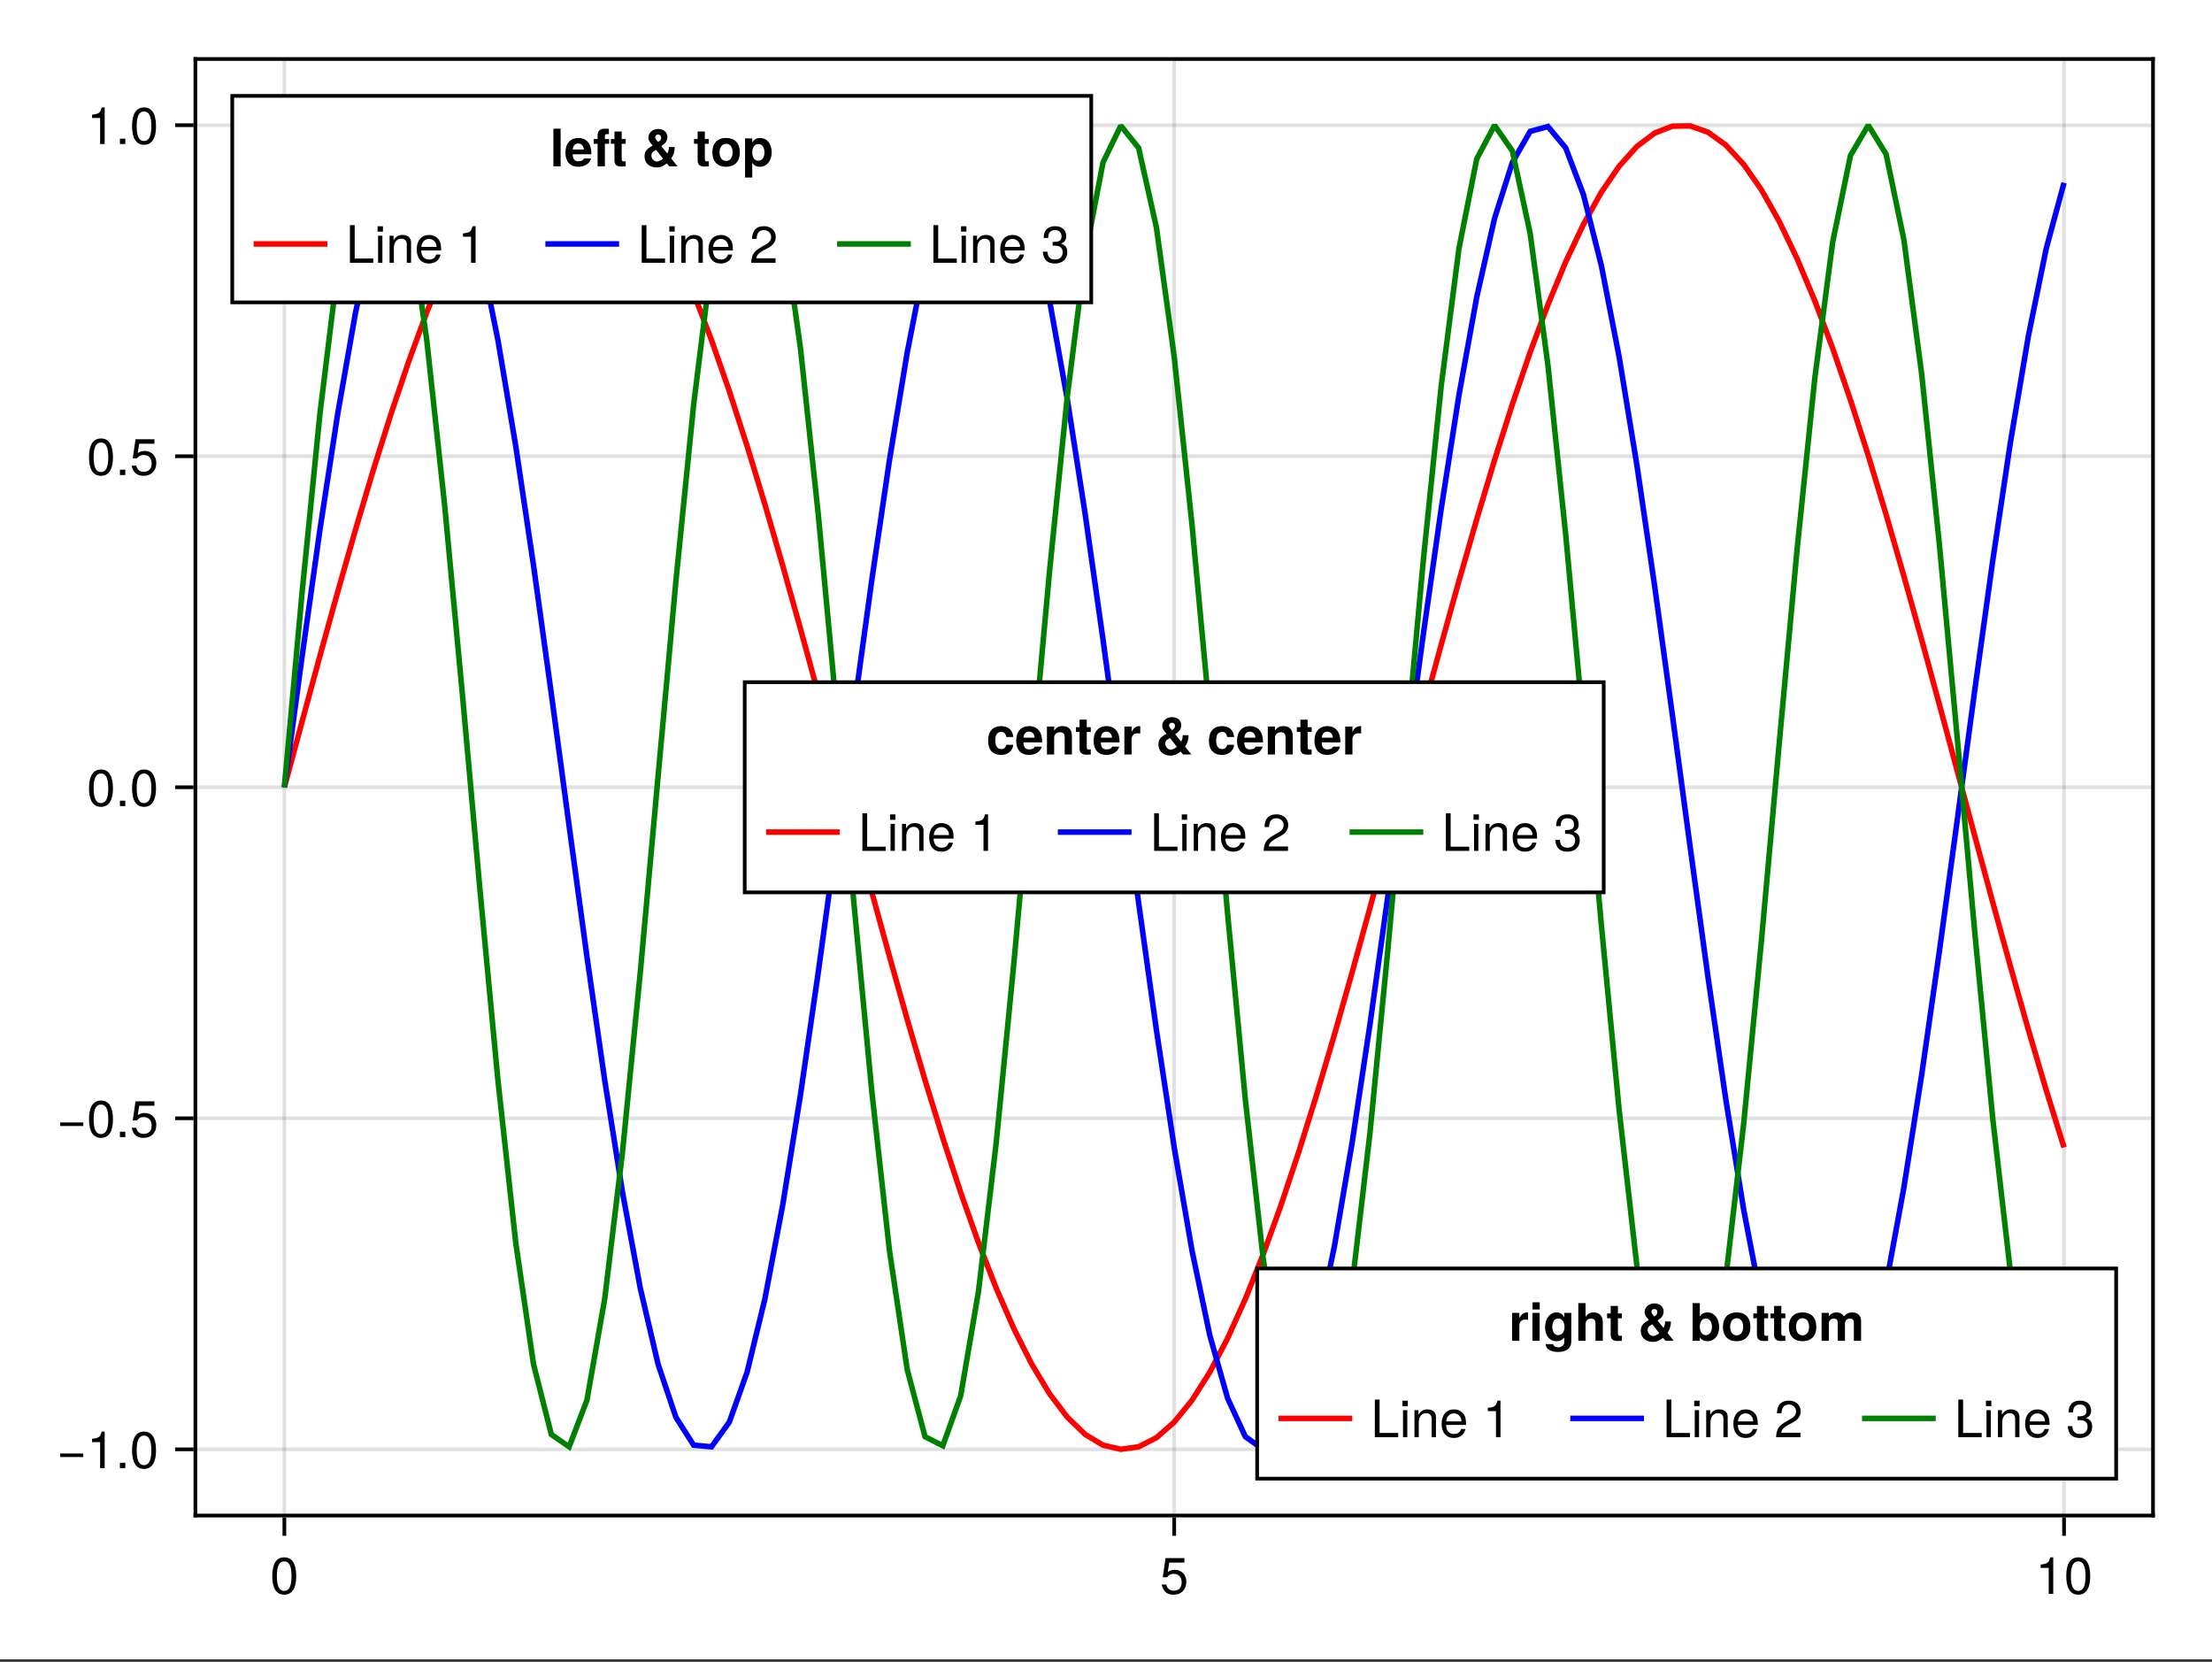 <?xml version="1.0" encoding="UTF-8"?>
<svg xmlns="http://www.w3.org/2000/svg" xmlns:xlink="http://www.w3.org/1999/xlink" width="450" height="338" viewBox="0 0 450 338">
<rect x="0" y="0" width="450" height="338" fill="#333333" stroke="none"/>
<defs>
<g>
<g id="glyph-0-0-5135bfb5">
<path d="M 5.328 -3.578 C 5.328 -1.141 4.469 0.156 2.891 0.156 C 1.297 0.156 0.453 -1.141 0.453 -3.641 C 0.453 -6.141 1.281 -7.438 2.891 -7.438 C 4.5 -7.438 5.328 -6.156 5.328 -3.578 Z M 4.375 -3.672 C 4.375 -5.656 3.891 -6.625 2.891 -6.625 C 1.891 -6.625 1.391 -5.672 1.391 -3.641 C 1.391 -1.594 1.891 -0.609 2.859 -0.609 C 3.891 -0.609 4.375 -1.547 4.375 -3.672 Z M 4.375 -3.672 "/>
</g>
<g id="glyph-0-1-5135bfb5">
<path d="M 5.391 -2.469 C 5.391 -0.891 4.344 0.156 2.828 0.156 C 1.516 0.156 0.672 -0.438 0.375 -1.906 C 0.375 -1.906 1.297 -1.906 1.297 -1.906 C 1.516 -1.078 2 -0.656 2.812 -0.656 C 3.828 -0.656 4.438 -1.266 4.438 -2.344 C 4.438 -3.438 3.812 -4.078 2.812 -4.078 C 2.234 -4.078 1.875 -3.906 1.453 -3.391 C 1.453 -3.391 0.594 -3.391 0.594 -3.391 C 0.594 -3.391 1.156 -7.281 1.156 -7.281 C 1.156 -7.281 5 -7.281 5 -7.281 C 5 -7.281 5 -6.375 5 -6.375 C 5 -6.375 1.906 -6.375 1.906 -6.375 C 1.906 -6.375 1.609 -4.453 1.609 -4.453 C 2.031 -4.766 2.453 -4.906 2.984 -4.906 C 4.406 -4.906 5.391 -3.938 5.391 -2.469 Z M 5.391 -2.469 "/>
</g>
<g id="glyph-0-2-5135bfb5">
<path d="M 5.391 -2.5 C 5.391 -2.5 1.328 -2.5 1.328 -2.5 C 1.359 -1.234 2.031 -0.656 2.953 -0.656 C 3.656 -0.656 4.141 -0.938 4.391 -1.672 C 4.391 -1.672 5.266 -1.672 5.266 -1.672 C 5.047 -0.562 4.172 0.156 2.922 0.156 C 1.375 0.156 0.422 -0.906 0.422 -2.719 C 0.422 -4.531 1.406 -5.656 2.938 -5.656 C 3.969 -5.656 4.812 -5.109 5.172 -4.203 C 5.328 -3.797 5.391 -3.297 5.391 -2.5 Z M 4.453 -3.281 C 4.453 -4.141 3.797 -4.844 2.922 -4.844 C 2.047 -4.844 1.422 -4.188 1.359 -3.219 C 1.359 -3.219 4.438 -3.219 4.438 -3.219 C 4.453 -3.234 4.453 -3.281 4.453 -3.281 Z M 4.453 -3.281 "/>
</g>
<g id="glyph-0-3-5135bfb5">
<path d="M 1.609 0 C 1.609 0 0.734 0 0.734 0 C 0.734 0 0.734 -5.5 0.734 -5.5 C 0.734 -5.5 1.609 -5.5 1.609 -5.5 C 1.609 -5.5 1.609 0 1.609 0 Z M 1.719 -6.328 C 1.719 -6.328 0.625 -6.328 0.625 -6.328 C 0.625 -6.328 0.625 -7.422 0.625 -7.422 C 0.625 -7.422 1.719 -7.422 1.719 -7.422 C 1.719 -7.422 1.719 -6.328 1.719 -6.328 Z M 1.719 -6.328 "/>
</g>
<g id="glyph-0-4-5135bfb5">
<path d="M 5.109 0 C 5.109 0 4.234 0 4.234 0 C 4.234 0 4.234 -3.812 4.234 -3.812 C 4.234 -4.469 3.797 -4.891 3.109 -4.891 C 2.219 -4.891 1.609 -4.156 1.609 -3.031 C 1.609 -3.031 1.609 0 1.609 0 C 1.609 0 0.734 0 0.734 0 C 0.734 0 0.734 -5.5 0.734 -5.5 C 0.734 -5.5 1.547 -5.5 1.547 -5.5 C 1.547 -5.5 1.547 -4.578 1.547 -4.578 C 2.031 -5.344 2.547 -5.656 3.375 -5.656 C 4.438 -5.656 5.109 -5.078 5.109 -4.156 C 5.109 -4.156 5.109 0 5.109 0 Z M 5.109 0 "/>
</g>
<g id="glyph-0-5-5135bfb5">
<path d="M 5.359 -5.266 C 5.359 -4.344 4.828 -3.562 3.797 -3.016 C 3.797 -3.016 2.734 -2.453 2.734 -2.453 C 1.828 -1.906 1.484 -1.516 1.391 -0.906 C 1.391 -0.906 5.312 -0.906 5.312 -0.906 C 5.312 -0.906 5.312 0 5.312 0 C 5.312 0 0.359 0 0.359 0 C 0.438 -1.641 0.891 -2.344 2.453 -3.219 C 2.453 -3.219 3.406 -3.766 3.406 -3.766 C 4.078 -4.141 4.422 -4.656 4.422 -5.234 C 4.422 -6.031 3.797 -6.641 2.953 -6.641 C 2.031 -6.641 1.516 -6.109 1.453 -4.859 C 1.453 -4.859 0.531 -4.859 0.531 -4.859 C 0.578 -6.672 1.453 -7.438 2.984 -7.438 C 4.391 -7.438 5.359 -6.516 5.359 -5.266 Z M 5.359 -5.266 "/>
</g>
<g id="glyph-1-0-5135bfb5">
<path d="M 5.391 -2.469 C 5.391 -0.891 4.344 0.156 2.828 0.156 C 1.516 0.156 0.672 -0.438 0.375 -1.906 C 0.375 -1.906 1.297 -1.906 1.297 -1.906 C 1.516 -1.078 2 -0.656 2.812 -0.656 C 3.828 -0.656 4.438 -1.266 4.438 -2.344 C 4.438 -3.438 3.812 -4.078 2.812 -4.078 C 2.234 -4.078 1.875 -3.906 1.453 -3.391 C 1.453 -3.391 0.594 -3.391 0.594 -3.391 C 0.594 -3.391 1.156 -7.281 1.156 -7.281 C 1.156 -7.281 5 -7.281 5 -7.281 C 5 -7.281 5 -6.375 5 -6.375 C 5 -6.375 1.906 -6.375 1.906 -6.375 C 1.906 -6.375 1.609 -4.453 1.609 -4.453 C 2.031 -4.766 2.453 -4.906 2.984 -4.906 C 4.406 -4.906 5.391 -3.938 5.391 -2.469 Z M 5.391 -2.469 "/>
</g>
<g id="glyph-2-0-5135bfb5">
<path d="M 3.641 0 C 3.641 0 2.719 0 2.719 0 C 2.719 0 2.719 -5.297 2.719 -5.297 C 2.719 -5.297 1.078 -5.297 1.078 -5.297 C 1.078 -5.297 1.078 -5.969 1.078 -5.969 C 2.5 -6.141 2.703 -6.297 3.031 -7.438 C 3.031 -7.438 3.641 -7.438 3.641 -7.438 C 3.641 -7.438 3.641 0 3.641 0 Z M 3.641 0 "/>
</g>
<g id="glyph-2-1-5135bfb5">
<path d="M 5.328 -3.578 C 5.328 -1.141 4.469 0.156 2.891 0.156 C 1.297 0.156 0.453 -1.141 0.453 -3.641 C 0.453 -6.141 1.281 -7.438 2.891 -7.438 C 4.5 -7.438 5.328 -6.156 5.328 -3.578 Z M 4.375 -3.672 C 4.375 -5.656 3.891 -6.625 2.891 -6.625 C 1.891 -6.625 1.391 -5.672 1.391 -3.641 C 1.391 -1.594 1.891 -0.609 2.859 -0.609 C 3.891 -0.609 4.375 -1.547 4.375 -3.672 Z M 4.375 -3.672 "/>
</g>
<g id="glyph-2-2-5135bfb5">
<path d="M 5.391 -2.5 C 5.391 -2.5 1.328 -2.5 1.328 -2.5 C 1.359 -1.234 2.031 -0.656 2.953 -0.656 C 3.656 -0.656 4.141 -0.938 4.391 -1.672 C 4.391 -1.672 5.266 -1.672 5.266 -1.672 C 5.047 -0.562 4.172 0.156 2.922 0.156 C 1.375 0.156 0.422 -0.906 0.422 -2.719 C 0.422 -4.531 1.406 -5.656 2.938 -5.656 C 3.969 -5.656 4.812 -5.109 5.172 -4.203 C 5.328 -3.797 5.391 -3.297 5.391 -2.5 Z M 4.453 -3.281 C 4.453 -4.141 3.797 -4.844 2.922 -4.844 C 2.047 -4.844 1.422 -4.188 1.359 -3.219 C 1.359 -3.219 4.438 -3.219 4.438 -3.219 C 4.453 -3.234 4.453 -3.281 4.453 -3.281 Z M 4.453 -3.281 "/>
</g>
<g id="glyph-2-3-5135bfb5">
<path d="M 5.594 0 C 5.594 0 0.844 0 0.844 0 C 0.844 0 0.844 -7.656 0.844 -7.656 C 0.844 -7.656 1.812 -7.656 1.812 -7.656 C 1.812 -7.656 1.812 -0.859 1.812 -0.859 C 1.812 -0.859 5.594 -0.859 5.594 -0.859 C 5.594 -0.859 5.594 0 5.594 0 Z M 5.594 0 "/>
</g>
<g id="glyph-2-4-5135bfb5">
<path d="M 1.609 0 C 1.609 0 0.734 0 0.734 0 C 0.734 0 0.734 -5.5 0.734 -5.5 C 0.734 -5.5 1.609 -5.5 1.609 -5.5 C 1.609 -5.5 1.609 0 1.609 0 Z M 1.719 -6.328 C 1.719 -6.328 0.625 -6.328 0.625 -6.328 C 0.625 -6.328 0.625 -7.422 0.625 -7.422 C 0.625 -7.422 1.719 -7.422 1.719 -7.422 C 1.719 -7.422 1.719 -6.328 1.719 -6.328 Z M 1.719 -6.328 "/>
</g>
<g id="glyph-2-5-5135bfb5">
<path d="M 5.109 0 C 5.109 0 4.234 0 4.234 0 C 4.234 0 4.234 -3.812 4.234 -3.812 C 4.234 -4.469 3.797 -4.891 3.109 -4.891 C 2.219 -4.891 1.609 -4.156 1.609 -3.031 C 1.609 -3.031 1.609 0 1.609 0 C 1.609 0 0.734 0 0.734 0 C 0.734 0 0.734 -5.5 0.734 -5.5 C 0.734 -5.5 1.547 -5.5 1.547 -5.5 C 1.547 -5.5 1.547 -4.578 1.547 -4.578 C 2.031 -5.344 2.547 -5.656 3.375 -5.656 C 4.438 -5.656 5.109 -5.078 5.109 -4.156 C 5.109 -4.156 5.109 0 5.109 0 Z M 5.109 0 "/>
</g>
<g id="glyph-2-6-5135bfb5">
</g>
<g id="glyph-2-7-5135bfb5">
<path d="M 5.312 -2.156 C 5.312 -0.75 4.328 0.156 2.797 0.156 C 1.266 0.156 0.453 -0.594 0.344 -2.25 C 0.344 -2.25 1.266 -2.25 1.266 -2.25 C 1.328 -1.172 1.812 -0.656 2.828 -0.656 C 3.797 -0.656 4.375 -1.219 4.375 -2.156 C 4.375 -2.984 3.844 -3.469 2.828 -3.469 C 2.828 -3.469 2.328 -3.469 2.328 -3.469 C 2.328 -3.469 2.328 -4.234 2.328 -4.234 C 3.797 -4.234 4.141 -4.562 4.141 -5.359 C 4.141 -6.156 3.656 -6.641 2.828 -6.641 C 1.891 -6.641 1.438 -6.141 1.422 -5.047 C 1.422 -5.047 0.5 -5.047 0.5 -5.047 C 0.531 -6.625 1.328 -7.438 2.828 -7.438 C 4.234 -7.438 5.094 -6.672 5.094 -5.391 C 5.094 -4.656 4.75 -4.172 4.047 -3.891 C 4.953 -3.594 5.312 -3.062 5.312 -2.156 Z M 5.312 -2.156 "/>
</g>
<g id="glyph-3-0-5135bfb5">
<path d="M 5.422 -2.266 C 5.422 -2.266 0.719 -2.266 0.719 -2.266 C 0.719 -2.266 0.719 -2.984 0.719 -2.984 C 0.719 -2.984 5.422 -2.984 5.422 -2.984 C 5.422 -2.984 5.422 -2.266 5.422 -2.266 Z M 5.422 -2.266 "/>
</g>
<g id="glyph-4-0-5135bfb5">
<path d="M 3.641 0 C 3.641 0 2.719 0 2.719 0 C 2.719 0 2.719 -5.297 2.719 -5.297 C 2.719 -5.297 1.078 -5.297 1.078 -5.297 C 1.078 -5.297 1.078 -5.969 1.078 -5.969 C 2.5 -6.141 2.703 -6.297 3.031 -7.438 C 3.031 -7.438 3.641 -7.438 3.641 -7.438 C 3.641 -7.438 3.641 0 3.641 0 Z M 3.641 0 "/>
</g>
<g id="glyph-4-1-5135bfb5">
<path d="M 5.328 -3.578 C 5.328 -1.141 4.469 0.156 2.891 0.156 C 1.297 0.156 0.453 -1.141 0.453 -3.641 C 0.453 -6.141 1.281 -7.438 2.891 -7.438 C 4.5 -7.438 5.328 -6.156 5.328 -3.578 Z M 4.375 -3.672 C 4.375 -5.656 3.891 -6.625 2.891 -6.625 C 1.891 -6.625 1.391 -5.672 1.391 -3.641 C 1.391 -1.594 1.891 -0.609 2.859 -0.609 C 3.891 -0.609 4.375 -1.547 4.375 -3.672 Z M 4.375 -3.672 "/>
</g>
<g id="glyph-5-0-5135bfb5">
<path d="M 2 0 C 2 0 0.906 0 0.906 0 C 0.906 0 0.906 -1.094 0.906 -1.094 C 0.906 -1.094 2 -1.094 2 -1.094 C 2 -1.094 2 0 2 0 Z M 2 0 "/>
</g>
<g id="glyph-6-0-5135bfb5">
<path d="M 5.422 -2.266 C 5.422 -2.266 0.719 -2.266 0.719 -2.266 C 0.719 -2.266 0.719 -2.984 0.719 -2.984 C 0.719 -2.984 5.422 -2.984 5.422 -2.984 C 5.422 -2.984 5.422 -2.266 5.422 -2.266 Z M 5.422 -2.266 "/>
</g>
<g id="glyph-7-0-5135bfb5">
<path d="M 5.328 -3.578 C 5.328 -1.141 4.469 0.156 2.891 0.156 C 1.297 0.156 0.453 -1.141 0.453 -3.641 C 0.453 -6.141 1.281 -7.438 2.891 -7.438 C 4.5 -7.438 5.328 -6.156 5.328 -3.578 Z M 4.375 -3.672 C 4.375 -5.656 3.891 -6.625 2.891 -6.625 C 1.891 -6.625 1.391 -5.672 1.391 -3.641 C 1.391 -1.594 1.891 -0.609 2.859 -0.609 C 3.891 -0.609 4.375 -1.547 4.375 -3.672 Z M 4.375 -3.672 "/>
</g>
<g id="glyph-7-1-5135bfb5">
<path d="M 5.391 -2.469 C 5.391 -0.891 4.344 0.156 2.828 0.156 C 1.516 0.156 0.672 -0.438 0.375 -1.906 C 0.375 -1.906 1.297 -1.906 1.297 -1.906 C 1.516 -1.078 2 -0.656 2.812 -0.656 C 3.828 -0.656 4.438 -1.266 4.438 -2.344 C 4.438 -3.438 3.812 -4.078 2.812 -4.078 C 2.234 -4.078 1.875 -3.906 1.453 -3.391 C 1.453 -3.391 0.594 -3.391 0.594 -3.391 C 0.594 -3.391 1.156 -7.281 1.156 -7.281 C 1.156 -7.281 5 -7.281 5 -7.281 C 5 -7.281 5 -6.375 5 -6.375 C 5 -6.375 1.906 -6.375 1.906 -6.375 C 1.906 -6.375 1.609 -4.453 1.609 -4.453 C 2.031 -4.766 2.453 -4.906 2.984 -4.906 C 4.406 -4.906 5.391 -3.938 5.391 -2.469 Z M 5.391 -2.469 "/>
</g>
<g id="glyph-8-0-5135bfb5">
<path d="M 2 0 C 2 0 0.906 0 0.906 0 C 0.906 0 0.906 -1.094 0.906 -1.094 C 0.906 -1.094 2 -1.094 2 -1.094 C 2 -1.094 2 0 2 0 Z M 2 0 "/>
</g>
<g id="glyph-9-0-5135bfb5">
<path d="M 3.641 0 C 3.641 0 2.719 0 2.719 0 C 2.719 0 2.719 -5.297 2.719 -5.297 C 2.719 -5.297 1.078 -5.297 1.078 -5.297 C 1.078 -5.297 1.078 -5.969 1.078 -5.969 C 2.5 -6.141 2.703 -6.297 3.031 -7.438 C 3.031 -7.438 3.641 -7.438 3.641 -7.438 C 3.641 -7.438 3.641 0 3.641 0 Z M 3.641 0 "/>
</g>
<g id="glyph-10-0-5135bfb5">
<path d="M 2 0 C 2 0 0.906 0 0.906 0 C 0.906 0 0.906 -1.094 0.906 -1.094 C 0.906 -1.094 2 -1.094 2 -1.094 C 2 -1.094 2 0 2 0 Z M 2 0 "/>
</g>
<g id="glyph-11-0-5135bfb5">
<path d="M 5.328 -3.578 C 5.328 -1.141 4.469 0.156 2.891 0.156 C 1.297 0.156 0.453 -1.141 0.453 -3.641 C 0.453 -6.141 1.281 -7.438 2.891 -7.438 C 4.5 -7.438 5.328 -6.156 5.328 -3.578 Z M 4.375 -3.672 C 4.375 -5.656 3.891 -6.625 2.891 -6.625 C 1.891 -6.625 1.391 -5.672 1.391 -3.641 C 1.391 -1.594 1.891 -0.609 2.859 -0.609 C 3.891 -0.609 4.375 -1.547 4.375 -3.672 Z M 4.375 -3.672 "/>
</g>
<g id="glyph-12-0-5135bfb5">
<path d="M 2.172 0 C 2.172 0 0.703 0 0.703 0 C 0.703 0 0.703 -7.656 0.703 -7.656 C 0.703 -7.656 2.172 -7.656 2.172 -7.656 C 2.172 -7.656 2.172 0 2.172 0 Z M 2.172 0 "/>
</g>
<g id="glyph-12-1-5135bfb5">
<path d="M 3.281 -4.578 C 3.281 -4.578 2.422 -4.578 2.422 -4.578 C 2.422 -4.578 2.422 0 2.422 0 C 2.422 0 0.938 0 0.938 0 C 0.938 0 0.938 -4.578 0.938 -4.578 C 0.938 -4.578 0.141 -4.578 0.141 -4.578 C 0.141 -4.578 0.141 -5.547 0.141 -5.547 C 0.141 -5.547 0.938 -5.547 0.938 -5.547 C 0.938 -5.547 0.938 -6.234 0.938 -6.234 C 0.938 -7.188 1.422 -7.656 2.391 -7.656 C 2.594 -7.656 2.969 -7.641 3.234 -7.625 C 3.234 -7.625 3.234 -6.516 3.234 -6.516 C 3.109 -6.547 2.938 -6.547 2.812 -6.547 C 2.547 -6.547 2.422 -6.406 2.422 -6.109 C 2.422 -6.109 2.422 -5.547 2.422 -5.547 C 2.422 -5.547 3.281 -5.547 3.281 -5.547 C 3.281 -5.547 3.281 -4.578 3.281 -4.578 Z M 3.281 -4.578 "/>
</g>
<g id="glyph-13-0-5135bfb5">
<path d="M 5.516 -2.625 C 5.516 -2.625 5.5 -2.453 5.5 -2.453 C 5.5 -2.453 1.703 -2.453 1.703 -2.453 C 1.75 -1.344 2.188 -1.031 2.875 -1.031 C 3.406 -1.031 3.875 -1.188 4 -1.594 C 4 -1.594 5.453 -1.594 5.453 -1.594 C 5.125 -0.484 4.094 0.094 2.828 0.094 C 1.219 0.094 0.234 -0.938 0.234 -2.766 C 0.234 -4.656 1.234 -5.766 2.859 -5.766 C 4.531 -5.766 5.516 -4.578 5.516 -2.625 Z M 3.984 -3.422 C 3.906 -4.234 3.469 -4.641 2.828 -4.641 C 2.188 -4.641 1.812 -4.203 1.719 -3.422 C 1.719 -3.422 3.984 -3.422 3.984 -3.422 Z M 3.984 -3.422 "/>
</g>
<g id="glyph-13-1-5135bfb5">
</g>
<g id="glyph-13-2-5135bfb5">
<path d="M 5.969 -2.797 C 5.969 -0.969 4.891 0.094 3.172 0.094 C 1.422 0.094 0.375 -0.969 0.375 -2.828 C 0.375 -4.688 1.422 -5.766 3.156 -5.766 C 4.938 -5.766 5.969 -4.719 5.969 -2.797 Z M 4.5 -2.812 C 4.5 -3.922 3.984 -4.578 3.172 -4.578 C 2.375 -4.578 1.844 -3.922 1.844 -2.828 C 1.844 -1.75 2.375 -1.094 3.172 -1.094 C 3.953 -1.094 4.5 -1.75 4.5 -2.812 Z M 4.5 -2.812 "/>
</g>
<g id="glyph-13-3-5135bfb5">
<path d="M 6.031 -2.828 C 6.031 -1.109 5.016 0.094 3.656 0.094 C 2.938 0.094 2.438 -0.125 2.078 -0.75 C 2.078 -0.75 2.078 2.281 2.078 2.281 C 2.078 2.281 0.609 2.281 0.609 2.281 C 0.609 2.281 0.609 -5.672 0.609 -5.672 C 0.609 -5.672 2.078 -5.672 2.078 -5.672 C 2.078 -5.672 2.078 -4.828 2.078 -4.828 C 2.438 -5.453 2.938 -5.766 3.656 -5.766 C 5.141 -5.766 6.031 -4.516 6.031 -2.828 Z M 4.562 -2.812 C 4.562 -3.891 4.062 -4.531 3.312 -4.531 C 2.578 -4.531 2.078 -3.891 2.078 -2.828 C 2.078 -1.781 2.578 -1.141 3.312 -1.141 C 4.047 -1.141 4.562 -1.781 4.562 -2.812 Z M 4.562 -2.812 "/>
</g>
<g id="glyph-14-0-5135bfb5">
<path d="M 3.156 0 C 2.891 0.016 2.641 0.047 2.312 0.047 C 1.344 0.047 0.875 -0.328 0.875 -1.219 C 0.875 -1.219 0.875 -4.578 0.875 -4.578 C 0.875 -4.578 0.141 -4.578 0.141 -4.578 C 0.141 -4.578 0.141 -5.547 0.141 -5.547 C 0.141 -5.547 0.875 -5.547 0.875 -5.547 C 0.875 -5.547 0.875 -7.078 0.875 -7.078 C 0.875 -7.078 2.344 -7.078 2.344 -7.078 C 2.344 -7.078 2.344 -5.547 2.344 -5.547 C 2.344 -5.547 3.156 -5.547 3.156 -5.547 C 3.156 -5.547 3.156 -4.578 3.156 -4.578 C 3.156 -4.578 2.344 -4.578 2.344 -4.578 C 2.344 -4.578 2.344 -1.609 2.344 -1.609 C 2.344 -1.109 2.438 -1 2.828 -1 C 2.922 -1 3.016 -1.016 3.156 -1.031 C 3.156 -1.031 3.156 0 3.156 0 Z M 3.156 0 "/>
</g>
<g id="glyph-14-1-5135bfb5">
</g>
<g id="glyph-15-0-5135bfb5">
<path d="M 7.281 0 C 7.281 0 5.594 0 5.594 0 C 5.594 0 5.109 -0.594 5.109 -0.594 C 4.266 0.047 3.781 0.234 3.062 0.234 C 1.578 0.234 0.578 -0.656 0.578 -2.031 C 0.578 -3.016 1 -3.562 2.219 -4.203 C 2.156 -4.297 2.125 -4.344 2.094 -4.375 C 2.094 -4.375 1.812 -4.719 1.812 -4.719 C 1.516 -5.078 1.359 -5.453 1.359 -5.844 C 1.359 -6.828 2.219 -7.594 3.344 -7.594 C 4.469 -7.594 5.219 -6.938 5.219 -5.969 C 5.219 -5.203 4.922 -4.75 3.984 -4.109 C 3.984 -4.109 5.203 -2.609 5.203 -2.609 C 5.438 -3.047 5.516 -3.359 5.516 -3.812 C 5.516 -3.812 5.516 -3.922 5.516 -3.922 C 5.516 -3.922 6.703 -3.922 6.703 -3.922 C 6.703 -3.922 6.703 -3.75 6.703 -3.75 C 6.703 -2.953 6.391 -2.094 6 -1.609 C 6 -1.609 7.281 0 7.281 0 Z M 4.344 -1.547 C 4.344 -1.547 2.922 -3.344 2.922 -3.344 C 2.922 -3.344 2.422 -3.047 2.422 -3.047 C 2.125 -2.859 1.969 -2.547 1.969 -2.203 C 1.969 -1.578 2.516 -0.969 3.094 -0.969 C 3.406 -0.969 3.859 -1.172 4.344 -1.547 Z M 3.953 -5.844 C 3.953 -6.219 3.734 -6.453 3.359 -6.453 C 3 -6.453 2.75 -6.234 2.75 -5.938 C 2.75 -5.688 2.797 -5.594 3.328 -4.938 C 3.75 -5.172 3.953 -5.469 3.953 -5.844 Z M 3.953 -5.844 "/>
</g>
<g id="glyph-15-1-5135bfb5">
<path d="M 3.156 0 C 2.891 0.016 2.641 0.047 2.312 0.047 C 1.344 0.047 0.875 -0.328 0.875 -1.219 C 0.875 -1.219 0.875 -4.578 0.875 -4.578 C 0.875 -4.578 0.141 -4.578 0.141 -4.578 C 0.141 -4.578 0.141 -5.547 0.141 -5.547 C 0.141 -5.547 0.875 -5.547 0.875 -5.547 C 0.875 -5.547 0.875 -7.078 0.875 -7.078 C 0.875 -7.078 2.344 -7.078 2.344 -7.078 C 2.344 -7.078 2.344 -5.547 2.344 -5.547 C 2.344 -5.547 3.156 -5.547 3.156 -5.547 C 3.156 -5.547 3.156 -4.578 3.156 -4.578 C 3.156 -4.578 2.344 -4.578 2.344 -4.578 C 2.344 -4.578 2.344 -1.609 2.344 -1.609 C 2.344 -1.109 2.438 -1 2.828 -1 C 2.922 -1 3.016 -1.016 3.156 -1.031 C 3.156 -1.031 3.156 0 3.156 0 Z M 3.156 0 "/>
</g>
<g id="glyph-16-0-5135bfb5">
<path d="M 5.594 0 C 5.594 0 0.844 0 0.844 0 C 0.844 0 0.844 -7.656 0.844 -7.656 C 0.844 -7.656 1.812 -7.656 1.812 -7.656 C 1.812 -7.656 1.812 -0.859 1.812 -0.859 C 1.812 -0.859 5.594 -0.859 5.594 -0.859 C 5.594 -0.859 5.594 0 5.594 0 Z M 5.594 0 "/>
</g>
<g id="glyph-16-1-5135bfb5">
<path d="M 1.609 0 C 1.609 0 0.734 0 0.734 0 C 0.734 0 0.734 -5.5 0.734 -5.5 C 0.734 -5.5 1.609 -5.5 1.609 -5.5 C 1.609 -5.5 1.609 0 1.609 0 Z M 1.719 -6.328 C 1.719 -6.328 0.625 -6.328 0.625 -6.328 C 0.625 -6.328 0.625 -7.422 0.625 -7.422 C 0.625 -7.422 1.719 -7.422 1.719 -7.422 C 1.719 -7.422 1.719 -6.328 1.719 -6.328 Z M 1.719 -6.328 "/>
</g>
<g id="glyph-16-2-5135bfb5">
<path d="M 5.109 0 C 5.109 0 4.234 0 4.234 0 C 4.234 0 4.234 -3.812 4.234 -3.812 C 4.234 -4.469 3.797 -4.891 3.109 -4.891 C 2.219 -4.891 1.609 -4.156 1.609 -3.031 C 1.609 -3.031 1.609 0 1.609 0 C 1.609 0 0.734 0 0.734 0 C 0.734 0 0.734 -5.5 0.734 -5.5 C 0.734 -5.5 1.547 -5.5 1.547 -5.5 C 1.547 -5.5 1.547 -4.578 1.547 -4.578 C 2.031 -5.344 2.547 -5.656 3.375 -5.656 C 4.438 -5.656 5.109 -5.078 5.109 -4.156 C 5.109 -4.156 5.109 0 5.109 0 Z M 5.109 0 "/>
</g>
<g id="glyph-16-3-5135bfb5">
</g>
<g id="glyph-17-0-5135bfb5">
<path d="M 5.594 0 C 5.594 0 0.844 0 0.844 0 C 0.844 0 0.844 -7.656 0.844 -7.656 C 0.844 -7.656 1.812 -7.656 1.812 -7.656 C 1.812 -7.656 1.812 -0.859 1.812 -0.859 C 1.812 -0.859 5.594 -0.859 5.594 -0.859 C 5.594 -0.859 5.594 0 5.594 0 Z M 5.594 0 "/>
</g>
<g id="glyph-18-0-5135bfb5">
</g>
<g id="glyph-19-0-5135bfb5">
<path d="M 3.891 -4.266 C 3.688 -4.297 3.578 -4.312 3.422 -4.312 C 2.562 -4.312 2.125 -3.875 2.125 -3.016 C 2.125 -3.016 2.125 0 2.125 0 C 2.125 0 0.656 0 0.656 0 C 0.656 0 0.656 -5.672 0.656 -5.672 C 0.656 -5.672 2.125 -5.672 2.125 -5.672 C 2.125 -5.672 2.125 -4.562 2.125 -4.562 C 2.453 -5.328 3.031 -5.766 3.703 -5.766 C 3.75 -5.766 3.797 -5.766 3.891 -5.75 C 3.891 -5.75 3.891 -4.266 3.891 -4.266 Z M 3.891 -4.266 "/>
</g>
<g id="glyph-19-1-5135bfb5">
</g>
<g id="glyph-19-2-5135bfb5">
<path d="M 7.281 0 C 7.281 0 5.594 0 5.594 0 C 5.594 0 5.109 -0.594 5.109 -0.594 C 4.266 0.047 3.781 0.234 3.062 0.234 C 1.578 0.234 0.578 -0.656 0.578 -2.031 C 0.578 -3.016 1 -3.562 2.219 -4.203 C 2.156 -4.297 2.125 -4.344 2.094 -4.375 C 2.094 -4.375 1.812 -4.719 1.812 -4.719 C 1.516 -5.078 1.359 -5.453 1.359 -5.844 C 1.359 -6.828 2.219 -7.594 3.344 -7.594 C 4.469 -7.594 5.219 -6.938 5.219 -5.969 C 5.219 -5.203 4.922 -4.75 3.984 -4.109 C 3.984 -4.109 5.203 -2.609 5.203 -2.609 C 5.438 -3.047 5.516 -3.359 5.516 -3.812 C 5.516 -3.812 5.516 -3.922 5.516 -3.922 C 5.516 -3.922 6.703 -3.922 6.703 -3.922 C 6.703 -3.922 6.703 -3.75 6.703 -3.75 C 6.703 -2.953 6.391 -2.094 6 -1.609 C 6 -1.609 7.281 0 7.281 0 Z M 4.344 -1.547 C 4.344 -1.547 2.922 -3.344 2.922 -3.344 C 2.922 -3.344 2.422 -3.047 2.422 -3.047 C 2.125 -2.859 1.969 -2.547 1.969 -2.203 C 1.969 -1.578 2.516 -0.969 3.094 -0.969 C 3.406 -0.969 3.859 -1.172 4.344 -1.547 Z M 3.953 -5.844 C 3.953 -6.219 3.734 -6.453 3.359 -6.453 C 3 -6.453 2.75 -6.234 2.75 -5.938 C 2.75 -5.688 2.797 -5.594 3.328 -4.938 C 3.75 -5.172 3.953 -5.469 3.953 -5.844 Z M 3.953 -5.844 "/>
</g>
<g id="glyph-19-3-5135bfb5">
<path d="M 5.734 0 C 5.734 0 4.266 0 4.266 0 C 4.266 0 4.266 -3.5 4.266 -3.5 C 4.266 -4.172 3.953 -4.516 3.312 -4.516 C 2.609 -4.516 2.125 -4.078 2.125 -3.406 C 2.125 -3.406 2.125 0 2.125 0 C 2.125 0 0.656 0 0.656 0 C 0.656 0 0.656 -5.672 0.656 -5.672 C 0.656 -5.672 2.125 -5.672 2.125 -5.672 C 2.125 -5.672 2.125 -4.844 2.125 -4.844 C 2.547 -5.484 3.062 -5.766 3.828 -5.766 C 5.047 -5.766 5.734 -5.047 5.734 -3.797 C 5.734 -3.797 5.734 0 5.734 0 Z M 5.734 0 "/>
</g>
<g id="glyph-19-4-5135bfb5">
<path d="M 3.156 0 C 2.891 0.016 2.641 0.047 2.312 0.047 C 1.344 0.047 0.875 -0.328 0.875 -1.219 C 0.875 -1.219 0.875 -4.578 0.875 -4.578 C 0.875 -4.578 0.141 -4.578 0.141 -4.578 C 0.141 -4.578 0.141 -5.547 0.141 -5.547 C 0.141 -5.547 0.875 -5.547 0.875 -5.547 C 0.875 -5.547 0.875 -7.078 0.875 -7.078 C 0.875 -7.078 2.344 -7.078 2.344 -7.078 C 2.344 -7.078 2.344 -5.547 2.344 -5.547 C 2.344 -5.547 3.156 -5.547 3.156 -5.547 C 3.156 -5.547 3.156 -4.578 3.156 -4.578 C 3.156 -4.578 2.344 -4.578 2.344 -4.578 C 2.344 -4.578 2.344 -1.609 2.344 -1.609 C 2.344 -1.109 2.438 -1 2.828 -1 C 2.922 -1 3.016 -1.016 3.156 -1.031 C 3.156 -1.031 3.156 0 3.156 0 Z M 3.156 0 "/>
</g>
<g id="glyph-20-0-5135bfb5">
<path d="M 2.172 0 C 2.172 0 0.703 0 0.703 0 C 0.703 0 0.703 -5.672 0.703 -5.672 C 0.703 -5.672 2.172 -5.672 2.172 -5.672 C 2.172 -5.672 2.172 0 2.172 0 Z M 2.188 -6.359 C 2.188 -6.359 0.719 -6.359 0.719 -6.359 C 0.719 -6.359 0.719 -7.828 0.719 -7.828 C 0.719 -7.828 2.188 -7.828 2.188 -7.828 C 2.188 -7.828 2.188 -6.359 2.188 -6.359 Z M 2.188 -6.359 "/>
</g>
<g id="glyph-20-1-5135bfb5">
<path d="M 5.688 0.188 C 5.688 1.516 4.688 2.281 2.984 2.281 C 1.422 2.281 0.5 1.609 0.469 0.688 C 0.469 0.688 2 0.688 2 0.688 C 2.109 1.109 2.484 1.344 3.031 1.344 C 3.766 1.344 4.281 0.875 4.281 0.188 C 4.281 0.188 4.281 -0.656 4.281 -0.656 C 3.734 -0.109 3.344 0.094 2.672 0.094 C 1.281 0.094 0.359 -1.016 0.359 -2.766 C 0.359 -4.531 1.359 -5.766 2.703 -5.766 C 3.359 -5.766 3.844 -5.469 4.281 -4.797 C 4.281 -4.797 4.281 -5.672 4.281 -5.672 C 4.281 -5.672 5.688 -5.672 5.688 -5.672 C 5.688 -5.672 5.688 0.188 5.688 0.188 Z M 4.312 -2.797 C 4.312 -3.844 3.766 -4.531 3.031 -4.531 C 2.312 -4.531 1.828 -3.859 1.828 -2.797 C 1.828 -1.766 2.312 -1.141 3 -1.141 C 3.766 -1.141 4.312 -1.766 4.312 -2.797 Z M 4.312 -2.797 "/>
</g>
<g id="glyph-20-2-5135bfb5">
</g>
<g id="glyph-20-3-5135bfb5">
<path d="M 5.969 -2.797 C 5.969 -0.969 4.891 0.094 3.172 0.094 C 1.422 0.094 0.375 -0.969 0.375 -2.828 C 0.375 -4.688 1.422 -5.766 3.156 -5.766 C 4.938 -5.766 5.969 -4.719 5.969 -2.797 Z M 4.5 -2.812 C 4.5 -3.922 3.984 -4.578 3.172 -4.578 C 2.375 -4.578 1.844 -3.922 1.844 -2.828 C 1.844 -1.75 2.375 -1.094 3.172 -1.094 C 3.953 -1.094 4.5 -1.75 4.5 -2.812 Z M 4.5 -2.812 "/>
</g>
<g id="glyph-20-4-5135bfb5">
<path d="M 3.156 0 C 2.891 0.016 2.641 0.047 2.312 0.047 C 1.344 0.047 0.875 -0.328 0.875 -1.219 C 0.875 -1.219 0.875 -4.578 0.875 -4.578 C 0.875 -4.578 0.141 -4.578 0.141 -4.578 C 0.141 -4.578 0.141 -5.547 0.141 -5.547 C 0.141 -5.547 0.875 -5.547 0.875 -5.547 C 0.875 -5.547 0.875 -7.078 0.875 -7.078 C 0.875 -7.078 2.344 -7.078 2.344 -7.078 C 2.344 -7.078 2.344 -5.547 2.344 -5.547 C 2.344 -5.547 3.156 -5.547 3.156 -5.547 C 3.156 -5.547 3.156 -4.578 3.156 -4.578 C 3.156 -4.578 2.344 -4.578 2.344 -4.578 C 2.344 -4.578 2.344 -1.609 2.344 -1.609 C 2.344 -1.109 2.438 -1 2.828 -1 C 2.922 -1 3.016 -1.016 3.156 -1.031 C 3.156 -1.031 3.156 0 3.156 0 Z M 3.156 0 "/>
</g>
<g id="glyph-20-5-5135bfb5">
<path d="M 5.484 -1.969 C 5.344 -0.75 4.391 0.094 3.016 0.094 C 1.328 0.094 0.359 -0.922 0.359 -2.797 C 0.359 -4.719 1.344 -5.766 3.031 -5.766 C 4.453 -5.766 5.375 -4.938 5.484 -3.547 C 5.484 -3.547 4.078 -3.547 4.078 -3.547 C 3.906 -4.297 3.625 -4.578 3.031 -4.578 C 2.094 -4.578 1.828 -3.828 1.828 -2.797 C 1.828 -1.688 2.281 -1.094 3.031 -1.094 C 3.594 -1.094 3.891 -1.375 4.078 -1.969 C 4.078 -1.969 5.484 -1.969 5.484 -1.969 Z M 5.484 -1.969 "/>
</g>
<g id="glyph-20-6-5135bfb5">
<path d="M 5.516 -2.625 C 5.516 -2.625 5.5 -2.453 5.5 -2.453 C 5.5 -2.453 1.703 -2.453 1.703 -2.453 C 1.75 -1.344 2.188 -1.031 2.875 -1.031 C 3.406 -1.031 3.875 -1.188 4 -1.594 C 4 -1.594 5.453 -1.594 5.453 -1.594 C 5.125 -0.484 4.094 0.094 2.828 0.094 C 1.219 0.094 0.234 -0.938 0.234 -2.766 C 0.234 -4.656 1.234 -5.766 2.859 -5.766 C 4.531 -5.766 5.516 -4.578 5.516 -2.625 Z M 3.984 -3.422 C 3.906 -4.234 3.469 -4.641 2.828 -4.641 C 2.188 -4.641 1.812 -4.203 1.719 -3.422 C 1.719 -3.422 3.984 -3.422 3.984 -3.422 Z M 3.984 -3.422 "/>
</g>
<g id="glyph-20-7-5135bfb5">
<path d="M 7.281 0 C 7.281 0 5.594 0 5.594 0 C 5.594 0 5.109 -0.594 5.109 -0.594 C 4.266 0.047 3.781 0.234 3.062 0.234 C 1.578 0.234 0.578 -0.656 0.578 -2.031 C 0.578 -3.016 1 -3.562 2.219 -4.203 C 2.156 -4.297 2.125 -4.344 2.094 -4.375 C 2.094 -4.375 1.812 -4.719 1.812 -4.719 C 1.516 -5.078 1.359 -5.453 1.359 -5.844 C 1.359 -6.828 2.219 -7.594 3.344 -7.594 C 4.469 -7.594 5.219 -6.938 5.219 -5.969 C 5.219 -5.203 4.922 -4.75 3.984 -4.109 C 3.984 -4.109 5.203 -2.609 5.203 -2.609 C 5.438 -3.047 5.516 -3.359 5.516 -3.812 C 5.516 -3.812 5.516 -3.922 5.516 -3.922 C 5.516 -3.922 6.703 -3.922 6.703 -3.922 C 6.703 -3.922 6.703 -3.75 6.703 -3.75 C 6.703 -2.953 6.391 -2.094 6 -1.609 C 6 -1.609 7.281 0 7.281 0 Z M 4.344 -1.547 C 4.344 -1.547 2.922 -3.344 2.922 -3.344 C 2.922 -3.344 2.422 -3.047 2.422 -3.047 C 2.125 -2.859 1.969 -2.547 1.969 -2.203 C 1.969 -1.578 2.516 -0.969 3.094 -0.969 C 3.406 -0.969 3.859 -1.172 4.344 -1.547 Z M 3.953 -5.844 C 3.953 -6.219 3.734 -6.453 3.359 -6.453 C 3 -6.453 2.75 -6.234 2.75 -5.938 C 2.75 -5.688 2.797 -5.594 3.328 -4.938 C 3.75 -5.172 3.953 -5.469 3.953 -5.844 Z M 3.953 -5.844 "/>
</g>
<g id="glyph-20-8-5135bfb5">
<path d="M 5.734 0 C 5.734 0 4.266 0 4.266 0 C 4.266 0 4.266 -3.5 4.266 -3.5 C 4.266 -4.172 3.953 -4.516 3.312 -4.516 C 2.609 -4.516 2.125 -4.078 2.125 -3.406 C 2.125 -3.406 2.125 0 2.125 0 C 2.125 0 0.656 0 0.656 0 C 0.656 0 0.656 -5.672 0.656 -5.672 C 0.656 -5.672 2.125 -5.672 2.125 -5.672 C 2.125 -5.672 2.125 -4.844 2.125 -4.844 C 2.547 -5.484 3.062 -5.766 3.828 -5.766 C 5.047 -5.766 5.734 -5.047 5.734 -3.797 C 5.734 -3.797 5.734 0 5.734 0 Z M 5.734 0 "/>
</g>
<g id="glyph-21-0-5135bfb5">
<path d="M 5.688 0 C 5.688 0 4.203 0 4.203 0 C 4.203 0 4.203 -3.469 4.203 -3.469 C 4.203 -4.234 3.828 -4.516 3.312 -4.516 C 2.641 -4.516 2.172 -4.047 2.172 -3.406 C 2.172 -3.406 2.172 0 2.172 0 C 2.172 0 0.703 0 0.703 0 C 0.703 0 0.703 -7.656 0.703 -7.656 C 0.703 -7.656 2.172 -7.656 2.172 -7.656 C 2.172 -7.656 2.172 -4.844 2.172 -4.844 C 2.578 -5.469 3.109 -5.766 3.828 -5.766 C 4.906 -5.766 5.688 -5.125 5.688 -3.797 C 5.688 -3.797 5.688 0 5.688 0 Z M 5.688 0 "/>
</g>
<g id="glyph-21-1-5135bfb5">
<path d="M 3.156 0 C 2.891 0.016 2.641 0.047 2.312 0.047 C 1.344 0.047 0.875 -0.328 0.875 -1.219 C 0.875 -1.219 0.875 -4.578 0.875 -4.578 C 0.875 -4.578 0.141 -4.578 0.141 -4.578 C 0.141 -4.578 0.141 -5.547 0.141 -5.547 C 0.141 -5.547 0.875 -5.547 0.875 -5.547 C 0.875 -5.547 0.875 -7.078 0.875 -7.078 C 0.875 -7.078 2.344 -7.078 2.344 -7.078 C 2.344 -7.078 2.344 -5.547 2.344 -5.547 C 2.344 -5.547 3.156 -5.547 3.156 -5.547 C 3.156 -5.547 3.156 -4.578 3.156 -4.578 C 3.156 -4.578 2.344 -4.578 2.344 -4.578 C 2.344 -4.578 2.344 -1.609 2.344 -1.609 C 2.344 -1.109 2.438 -1 2.828 -1 C 2.922 -1 3.016 -1.016 3.156 -1.031 C 3.156 -1.031 3.156 0 3.156 0 Z M 3.156 0 "/>
</g>
<g id="glyph-21-2-5135bfb5">
<path d="M 6.031 -2.766 C 6.031 -1.047 5.016 0.094 3.656 0.094 C 2.938 0.094 2.453 -0.172 2.094 -0.656 C 2.094 -0.656 2.094 0 2.094 0 C 2.094 0 0.625 0 0.625 0 C 0.625 0 0.625 -7.656 0.625 -7.656 C 0.625 -7.656 2.094 -7.656 2.094 -7.656 C 2.094 -7.656 2.094 -4.938 2.094 -4.938 C 2.453 -5.5 2.953 -5.766 3.656 -5.766 C 5.141 -5.766 6.031 -4.375 6.031 -2.766 Z M 4.562 -2.828 C 4.562 -3.875 4.047 -4.531 3.328 -4.531 C 2.594 -4.531 2.094 -3.891 2.094 -2.859 C 2.094 -1.781 2.578 -1.141 3.328 -1.141 C 4.047 -1.141 4.562 -1.797 4.562 -2.828 Z M 4.562 -2.828 "/>
</g>
<g id="glyph-21-3-5135bfb5">
<path d="M 8.656 0 C 8.656 0 7.188 0 7.188 0 C 7.188 0 7.188 -3.781 7.188 -3.781 C 7.188 -4.234 6.875 -4.516 6.391 -4.516 C 5.75 -4.516 5.375 -4.094 5.375 -3.406 C 5.375 -3.406 5.375 0 5.375 0 C 5.375 0 3.906 0 3.906 0 C 3.906 0 3.906 -3.781 3.906 -3.781 C 3.906 -4.234 3.594 -4.516 3.109 -4.516 C 2.484 -4.516 2.094 -4.094 2.094 -3.406 C 2.094 -3.406 2.094 0 2.094 0 C 2.094 0 0.625 0 0.625 0 C 0.625 0 0.625 -5.672 0.625 -5.672 C 0.625 -5.672 2.094 -5.672 2.094 -5.672 C 2.094 -5.672 2.094 -4.969 2.094 -4.969 C 2.578 -5.547 3 -5.766 3.641 -5.766 C 4.344 -5.766 4.906 -5.453 5.188 -4.922 C 5.625 -5.516 6.125 -5.766 6.844 -5.766 C 7.984 -5.766 8.656 -5.109 8.656 -4.016 C 8.656 -4.016 8.656 0 8.656 0 Z M 8.656 0 "/>
</g>
<g id="glyph-21-4-5135bfb5">
<path d="M 3.891 -4.266 C 3.688 -4.297 3.578 -4.312 3.422 -4.312 C 2.562 -4.312 2.125 -3.875 2.125 -3.016 C 2.125 -3.016 2.125 0 2.125 0 C 2.125 0 0.656 0 0.656 0 C 0.656 0 0.656 -5.672 0.656 -5.672 C 0.656 -5.672 2.125 -5.672 2.125 -5.672 C 2.125 -5.672 2.125 -4.562 2.125 -4.562 C 2.453 -5.328 3.031 -5.766 3.703 -5.766 C 3.75 -5.766 3.797 -5.766 3.891 -5.75 C 3.891 -5.75 3.891 -4.266 3.891 -4.266 Z M 3.891 -4.266 "/>
</g>
<g id="glyph-21-5-5135bfb5">
<path d="M 5.516 -2.625 C 5.516 -2.625 5.5 -2.453 5.5 -2.453 C 5.5 -2.453 1.703 -2.453 1.703 -2.453 C 1.75 -1.344 2.188 -1.031 2.875 -1.031 C 3.406 -1.031 3.875 -1.188 4 -1.594 C 4 -1.594 5.453 -1.594 5.453 -1.594 C 5.125 -0.484 4.094 0.094 2.828 0.094 C 1.219 0.094 0.234 -0.938 0.234 -2.766 C 0.234 -4.656 1.234 -5.766 2.859 -5.766 C 4.531 -5.766 5.516 -4.578 5.516 -2.625 Z M 3.984 -3.422 C 3.906 -4.234 3.469 -4.641 2.828 -4.641 C 2.188 -4.641 1.812 -4.203 1.719 -3.422 C 1.719 -3.422 3.984 -3.422 3.984 -3.422 Z M 3.984 -3.422 "/>
</g>
<g id="glyph-22-0-5135bfb5">
<path d="M 5.594 0 C 5.594 0 0.844 0 0.844 0 C 0.844 0 0.844 -7.656 0.844 -7.656 C 0.844 -7.656 1.812 -7.656 1.812 -7.656 C 1.812 -7.656 1.812 -0.859 1.812 -0.859 C 1.812 -0.859 5.594 -0.859 5.594 -0.859 C 5.594 -0.859 5.594 0 5.594 0 Z M 5.594 0 "/>
</g>
<g id="glyph-22-1-5135bfb5">
<path d="M 1.609 0 C 1.609 0 0.734 0 0.734 0 C 0.734 0 0.734 -5.5 0.734 -5.5 C 0.734 -5.5 1.609 -5.5 1.609 -5.5 C 1.609 -5.5 1.609 0 1.609 0 Z M 1.719 -6.328 C 1.719 -6.328 0.625 -6.328 0.625 -6.328 C 0.625 -6.328 0.625 -7.422 0.625 -7.422 C 0.625 -7.422 1.719 -7.422 1.719 -7.422 C 1.719 -7.422 1.719 -6.328 1.719 -6.328 Z M 1.719 -6.328 "/>
</g>
<g id="glyph-22-2-5135bfb5">
<path d="M 5.109 0 C 5.109 0 4.234 0 4.234 0 C 4.234 0 4.234 -3.812 4.234 -3.812 C 4.234 -4.469 3.797 -4.891 3.109 -4.891 C 2.219 -4.891 1.609 -4.156 1.609 -3.031 C 1.609 -3.031 1.609 0 1.609 0 C 1.609 0 0.734 0 0.734 0 C 0.734 0 0.734 -5.5 0.734 -5.5 C 0.734 -5.5 1.547 -5.5 1.547 -5.5 C 1.547 -5.5 1.547 -4.578 1.547 -4.578 C 2.031 -5.344 2.547 -5.656 3.375 -5.656 C 4.438 -5.656 5.109 -5.078 5.109 -4.156 C 5.109 -4.156 5.109 0 5.109 0 Z M 5.109 0 "/>
</g>
<g id="glyph-22-3-5135bfb5">
</g>
<g id="glyph-22-4-5135bfb5">
<path d="M 5.391 -2.5 C 5.391 -2.5 1.328 -2.5 1.328 -2.5 C 1.359 -1.234 2.031 -0.656 2.953 -0.656 C 3.656 -0.656 4.141 -0.938 4.391 -1.672 C 4.391 -1.672 5.266 -1.672 5.266 -1.672 C 5.047 -0.562 4.172 0.156 2.922 0.156 C 1.375 0.156 0.422 -0.906 0.422 -2.719 C 0.422 -4.531 1.406 -5.656 2.938 -5.656 C 3.969 -5.656 4.812 -5.109 5.172 -4.203 C 5.328 -3.797 5.391 -3.297 5.391 -2.5 Z M 4.453 -3.281 C 4.453 -4.141 3.797 -4.844 2.922 -4.844 C 2.047 -4.844 1.422 -4.188 1.359 -3.219 C 1.359 -3.219 4.438 -3.219 4.438 -3.219 C 4.453 -3.234 4.453 -3.281 4.453 -3.281 Z M 4.453 -3.281 "/>
</g>
<g id="glyph-22-5-5135bfb5">
<path d="M 3.641 0 C 3.641 0 2.719 0 2.719 0 C 2.719 0 2.719 -5.297 2.719 -5.297 C 2.719 -5.297 1.078 -5.297 1.078 -5.297 C 1.078 -5.297 1.078 -5.969 1.078 -5.969 C 2.5 -6.141 2.703 -6.297 3.031 -7.438 C 3.031 -7.438 3.641 -7.438 3.641 -7.438 C 3.641 -7.438 3.641 0 3.641 0 Z M 3.641 0 "/>
</g>
<g id="glyph-23-0-5135bfb5">
<path d="M 5.391 -2.5 C 5.391 -2.5 1.328 -2.5 1.328 -2.5 C 1.359 -1.234 2.031 -0.656 2.953 -0.656 C 3.656 -0.656 4.141 -0.938 4.391 -1.672 C 4.391 -1.672 5.266 -1.672 5.266 -1.672 C 5.047 -0.562 4.172 0.156 2.922 0.156 C 1.375 0.156 0.422 -0.906 0.422 -2.719 C 0.422 -4.531 1.406 -5.656 2.938 -5.656 C 3.969 -5.656 4.812 -5.109 5.172 -4.203 C 5.328 -3.797 5.391 -3.297 5.391 -2.5 Z M 4.453 -3.281 C 4.453 -4.141 3.797 -4.844 2.922 -4.844 C 2.047 -4.844 1.422 -4.188 1.359 -3.219 C 1.359 -3.219 4.438 -3.219 4.438 -3.219 C 4.453 -3.234 4.453 -3.281 4.453 -3.281 Z M 4.453 -3.281 "/>
</g>
<g id="glyph-23-1-5135bfb5">
<path d="M 5.594 0 C 5.594 0 0.844 0 0.844 0 C 0.844 0 0.844 -7.656 0.844 -7.656 C 0.844 -7.656 1.812 -7.656 1.812 -7.656 C 1.812 -7.656 1.812 -0.859 1.812 -0.859 C 1.812 -0.859 5.594 -0.859 5.594 -0.859 C 5.594 -0.859 5.594 0 5.594 0 Z M 5.594 0 "/>
</g>
<g id="glyph-23-2-5135bfb5">
<path d="M 5.359 -5.266 C 5.359 -4.344 4.828 -3.562 3.797 -3.016 C 3.797 -3.016 2.734 -2.453 2.734 -2.453 C 1.828 -1.906 1.484 -1.516 1.391 -0.906 C 1.391 -0.906 5.312 -0.906 5.312 -0.906 C 5.312 -0.906 5.312 0 5.312 0 C 5.312 0 0.359 0 0.359 0 C 0.438 -1.641 0.891 -2.344 2.453 -3.219 C 2.453 -3.219 3.406 -3.766 3.406 -3.766 C 4.078 -4.141 4.422 -4.656 4.422 -5.234 C 4.422 -6.031 3.797 -6.641 2.953 -6.641 C 2.031 -6.641 1.516 -6.109 1.453 -4.859 C 1.453 -4.859 0.531 -4.859 0.531 -4.859 C 0.578 -6.672 1.453 -7.438 2.984 -7.438 C 4.391 -7.438 5.359 -6.516 5.359 -5.266 Z M 5.359 -5.266 "/>
</g>
<g id="glyph-23-3-5135bfb5">
</g>
<g id="glyph-23-4-5135bfb5">
<path d="M 5.312 -2.156 C 5.312 -0.75 4.328 0.156 2.797 0.156 C 1.266 0.156 0.453 -0.594 0.344 -2.25 C 0.344 -2.25 1.266 -2.25 1.266 -2.25 C 1.328 -1.172 1.812 -0.656 2.828 -0.656 C 3.797 -0.656 4.375 -1.219 4.375 -2.156 C 4.375 -2.984 3.844 -3.469 2.828 -3.469 C 2.828 -3.469 2.328 -3.469 2.328 -3.469 C 2.328 -3.469 2.328 -4.234 2.328 -4.234 C 3.797 -4.234 4.141 -4.562 4.141 -5.359 C 4.141 -6.156 3.656 -6.641 2.828 -6.641 C 1.891 -6.641 1.438 -6.141 1.422 -5.047 C 1.422 -5.047 0.5 -5.047 0.5 -5.047 C 0.531 -6.625 1.328 -7.438 2.828 -7.438 C 4.234 -7.438 5.094 -6.672 5.094 -5.391 C 5.094 -4.656 4.75 -4.172 4.047 -3.891 C 4.953 -3.594 5.312 -3.062 5.312 -2.156 Z M 5.312 -2.156 "/>
</g>
<g id="glyph-24-0-5135bfb5">
</g>
<g id="glyph-24-1-5135bfb5">
<path d="M 3.641 0 C 3.641 0 2.719 0 2.719 0 C 2.719 0 2.719 -5.297 2.719 -5.297 C 2.719 -5.297 1.078 -5.297 1.078 -5.297 C 1.078 -5.297 1.078 -5.969 1.078 -5.969 C 2.5 -6.141 2.703 -6.297 3.031 -7.438 C 3.031 -7.438 3.641 -7.438 3.641 -7.438 C 3.641 -7.438 3.641 0 3.641 0 Z M 3.641 0 "/>
</g>
<g id="glyph-24-2-5135bfb5">
<path d="M 5.391 -2.5 C 5.391 -2.5 1.328 -2.5 1.328 -2.5 C 1.359 -1.234 2.031 -0.656 2.953 -0.656 C 3.656 -0.656 4.141 -0.938 4.391 -1.672 C 4.391 -1.672 5.266 -1.672 5.266 -1.672 C 5.047 -0.562 4.172 0.156 2.922 0.156 C 1.375 0.156 0.422 -0.906 0.422 -2.719 C 0.422 -4.531 1.406 -5.656 2.938 -5.656 C 3.969 -5.656 4.812 -5.109 5.172 -4.203 C 5.328 -3.797 5.391 -3.297 5.391 -2.5 Z M 4.453 -3.281 C 4.453 -4.141 3.797 -4.844 2.922 -4.844 C 2.047 -4.844 1.422 -4.188 1.359 -3.219 C 1.359 -3.219 4.438 -3.219 4.438 -3.219 C 4.453 -3.234 4.453 -3.281 4.453 -3.281 Z M 4.453 -3.281 "/>
</g>
<g id="glyph-24-3-5135bfb5">
<path d="M 1.609 0 C 1.609 0 0.734 0 0.734 0 C 0.734 0 0.734 -5.5 0.734 -5.5 C 0.734 -5.5 1.609 -5.5 1.609 -5.5 C 1.609 -5.5 1.609 0 1.609 0 Z M 1.719 -6.328 C 1.719 -6.328 0.625 -6.328 0.625 -6.328 C 0.625 -6.328 0.625 -7.422 0.625 -7.422 C 0.625 -7.422 1.719 -7.422 1.719 -7.422 C 1.719 -7.422 1.719 -6.328 1.719 -6.328 Z M 1.719 -6.328 "/>
</g>
<g id="glyph-24-4-5135bfb5">
<path d="M 5.109 0 C 5.109 0 4.234 0 4.234 0 C 4.234 0 4.234 -3.812 4.234 -3.812 C 4.234 -4.469 3.797 -4.891 3.109 -4.891 C 2.219 -4.891 1.609 -4.156 1.609 -3.031 C 1.609 -3.031 1.609 0 1.609 0 C 1.609 0 0.734 0 0.734 0 C 0.734 0 0.734 -5.5 0.734 -5.5 C 0.734 -5.5 1.547 -5.5 1.547 -5.5 C 1.547 -5.5 1.547 -4.578 1.547 -4.578 C 2.031 -5.344 2.547 -5.656 3.375 -5.656 C 4.438 -5.656 5.109 -5.078 5.109 -4.156 C 5.109 -4.156 5.109 0 5.109 0 Z M 5.109 0 "/>
</g>
<g id="glyph-24-5-5135bfb5">
<path d="M 5.359 -5.266 C 5.359 -4.344 4.828 -3.562 3.797 -3.016 C 3.797 -3.016 2.734 -2.453 2.734 -2.453 C 1.828 -1.906 1.484 -1.516 1.391 -0.906 C 1.391 -0.906 5.312 -0.906 5.312 -0.906 C 5.312 -0.906 5.312 0 5.312 0 C 5.312 0 0.359 0 0.359 0 C 0.438 -1.641 0.891 -2.344 2.453 -3.219 C 2.453 -3.219 3.406 -3.766 3.406 -3.766 C 4.078 -4.141 4.422 -4.656 4.422 -5.234 C 4.422 -6.031 3.797 -6.641 2.953 -6.641 C 2.031 -6.641 1.516 -6.109 1.453 -4.859 C 1.453 -4.859 0.531 -4.859 0.531 -4.859 C 0.578 -6.672 1.453 -7.438 2.984 -7.438 C 4.391 -7.438 5.359 -6.516 5.359 -5.266 Z M 5.359 -5.266 "/>
</g>
<g id="glyph-25-0-5135bfb5">
<path d="M 5.109 0 C 5.109 0 4.234 0 4.234 0 C 4.234 0 4.234 -3.812 4.234 -3.812 C 4.234 -4.469 3.797 -4.891 3.109 -4.891 C 2.219 -4.891 1.609 -4.156 1.609 -3.031 C 1.609 -3.031 1.609 0 1.609 0 C 1.609 0 0.734 0 0.734 0 C 0.734 0 0.734 -5.5 0.734 -5.5 C 0.734 -5.5 1.547 -5.5 1.547 -5.5 C 1.547 -5.5 1.547 -4.578 1.547 -4.578 C 2.031 -5.344 2.547 -5.656 3.375 -5.656 C 4.438 -5.656 5.109 -5.078 5.109 -4.156 C 5.109 -4.156 5.109 0 5.109 0 Z M 5.109 0 "/>
</g>
<g id="glyph-26-0-5135bfb5">
<path d="M 5.312 -2.156 C 5.312 -0.75 4.328 0.156 2.797 0.156 C 1.266 0.156 0.453 -0.594 0.344 -2.25 C 0.344 -2.25 1.266 -2.25 1.266 -2.25 C 1.328 -1.172 1.812 -0.656 2.828 -0.656 C 3.797 -0.656 4.375 -1.219 4.375 -2.156 C 4.375 -2.984 3.844 -3.469 2.828 -3.469 C 2.828 -3.469 2.328 -3.469 2.328 -3.469 C 2.328 -3.469 2.328 -4.234 2.328 -4.234 C 3.797 -4.234 4.141 -4.562 4.141 -5.359 C 4.141 -6.156 3.656 -6.641 2.828 -6.641 C 1.891 -6.641 1.438 -6.141 1.422 -5.047 C 1.422 -5.047 0.5 -5.047 0.5 -5.047 C 0.531 -6.625 1.328 -7.438 2.828 -7.438 C 4.234 -7.438 5.094 -6.672 5.094 -5.391 C 5.094 -4.656 4.75 -4.172 4.047 -3.891 C 4.953 -3.594 5.312 -3.062 5.312 -2.156 Z M 5.312 -2.156 "/>
</g>
</g>
</defs>
<path fill-rule="nonzero" fill="rgb(100%, 100%, 100%)" fill-opacity="1" d="M 0 0 L 450 0 L 450 337.5 L 0 337.5 Z M 0 0 "/>
<path fill-rule="nonzero" fill="rgb(100%, 100%, 100%)" fill-opacity="1" d="M 39.75 308.25 L 438 308.25 L 438 12 L 39.75 12 Z M 39.75 308.25 "/>
<path fill="none" stroke-width="1" stroke-linecap="butt" stroke-linejoin="miter" stroke="rgb(0%, 0%, 0%)" stroke-opacity="0.12" stroke-miterlimit="1.826" d="M 77.135 411 L 77.135 16 " transform="matrix(0.75, 0, 0, 0.75, 0, 0)"/>
<path fill="none" stroke-width="1" stroke-linecap="butt" stroke-linejoin="miter" stroke="rgb(0%, 0%, 0%)" stroke-opacity="0.12" stroke-miterlimit="1.826" d="M 318.5 411 L 318.5 16 " transform="matrix(0.75, 0, 0, 0.75, 0, 0)"/>
<path fill="none" stroke-width="1" stroke-linecap="butt" stroke-linejoin="miter" stroke="rgb(0%, 0%, 0%)" stroke-opacity="0.12" stroke-miterlimit="1.826" d="M 559.865 411 L 559.865 16 " transform="matrix(0.75, 0, 0, 0.75, 0, 0)"/>
<path fill="none" stroke-width="1" stroke-linecap="butt" stroke-linejoin="miter" stroke="rgb(0%, 0%, 0%)" stroke-opacity="0.12" stroke-miterlimit="1.826" d="M 53 393.047 L 584 393.047 " transform="matrix(0.75, 0, 0, 0.75, 0, 0)"/>
<path fill="none" stroke-width="1" stroke-linecap="butt" stroke-linejoin="miter" stroke="rgb(0%, 0%, 0%)" stroke-opacity="0.12" stroke-miterlimit="1.826" d="M 53 303.276 L 584 303.276 " transform="matrix(0.75, 0, 0, 0.75, 0, 0)"/>
<path fill="none" stroke-width="1" stroke-linecap="butt" stroke-linejoin="miter" stroke="rgb(0%, 0%, 0%)" stroke-opacity="0.12" stroke-miterlimit="1.826" d="M 53 213.5 L 584 213.5 " transform="matrix(0.75, 0, 0, 0.75, 0, 0)"/>
<path fill="none" stroke-width="1" stroke-linecap="butt" stroke-linejoin="miter" stroke="rgb(0%, 0%, 0%)" stroke-opacity="0.12" stroke-miterlimit="1.826" d="M 53 123.729 L 584 123.729 " transform="matrix(0.75, 0, 0, 0.75, 0, 0)"/>
<path fill="none" stroke-width="1" stroke-linecap="butt" stroke-linejoin="miter" stroke="rgb(0%, 0%, 0%)" stroke-opacity="0.12" stroke-miterlimit="1.826" d="M 53 33.953 L 584 33.953 " transform="matrix(0.75, 0, 0, 0.75, 0, 0)"/>
<g fill="rgb(0%, 0%, 0%)" fill-opacity="1">
<use xlink:href="#glyph-0-0-5135bfb5" x="54.933" y="324.193"/>
</g>
<g fill="rgb(0%, 0%, 0%)" fill-opacity="1">
<use xlink:href="#glyph-1-0-5135bfb5" x="235.956" y="324.193"/>
</g>
<g fill="rgb(0%, 0%, 0%)" fill-opacity="1">
<use xlink:href="#glyph-2-0-5135bfb5" x="414.06" y="324.193"/>
</g>
<g fill="rgb(0%, 0%, 0%)" fill-opacity="1">
<use xlink:href="#glyph-2-1-5135bfb5" x="419.898" y="324.193"/>
</g>
<g fill="rgb(0%, 0%, 0%)" fill-opacity="1">
<use xlink:href="#glyph-3-0-5135bfb5" x="11.523" y="298.613"/>
</g>
<g fill="rgb(0%, 0%, 0%)" fill-opacity="1">
<use xlink:href="#glyph-4-0-5135bfb5" x="17.655" y="298.613"/>
</g>
<g fill="rgb(0%, 0%, 0%)" fill-opacity="1">
<use xlink:href="#glyph-5-0-5135bfb5" x="23.493" y="298.613"/>
</g>
<g fill="rgb(0%, 0%, 0%)" fill-opacity="1">
<use xlink:href="#glyph-4-1-5135bfb5" x="26.412" y="298.613"/>
</g>
<g fill="rgb(0%, 0%, 0%)" fill-opacity="1">
<use xlink:href="#glyph-6-0-5135bfb5" x="11.523" y="231.283"/>
</g>
<g fill="rgb(0%, 0%, 0%)" fill-opacity="1">
<use xlink:href="#glyph-7-0-5135bfb5" x="17.655" y="231.283"/>
</g>
<g fill="rgb(0%, 0%, 0%)" fill-opacity="1">
<use xlink:href="#glyph-8-0-5135bfb5" x="23.493" y="231.283"/>
</g>
<g fill="rgb(0%, 0%, 0%)" fill-opacity="1">
<use xlink:href="#glyph-7-1-5135bfb5" x="26.412" y="231.283"/>
</g>
<g fill="rgb(0%, 0%, 0%)" fill-opacity="1">
<use xlink:href="#glyph-4-1-5135bfb5" x="17.655" y="163.952"/>
</g>
<g fill="rgb(0%, 0%, 0%)" fill-opacity="1">
<use xlink:href="#glyph-5-0-5135bfb5" x="23.493" y="163.952"/>
</g>
<g fill="rgb(0%, 0%, 0%)" fill-opacity="1">
<use xlink:href="#glyph-0-0-5135bfb5" x="26.412" y="163.952"/>
</g>
<g fill="rgb(0%, 0%, 0%)" fill-opacity="1">
<use xlink:href="#glyph-4-1-5135bfb5" x="17.655" y="96.622"/>
</g>
<g fill="rgb(0%, 0%, 0%)" fill-opacity="1">
<use xlink:href="#glyph-5-0-5135bfb5" x="23.493" y="96.622"/>
</g>
<g fill="rgb(0%, 0%, 0%)" fill-opacity="1">
<use xlink:href="#glyph-0-1-5135bfb5" x="26.412" y="96.622"/>
</g>
<g fill="rgb(0%, 0%, 0%)" fill-opacity="1">
<use xlink:href="#glyph-9-0-5135bfb5" x="17.655" y="29.292"/>
</g>
<g fill="rgb(0%, 0%, 0%)" fill-opacity="1">
<use xlink:href="#glyph-10-0-5135bfb5" x="23.493" y="29.292"/>
</g>
<g fill="rgb(0%, 0%, 0%)" fill-opacity="1">
<use xlink:href="#glyph-11-0-5135bfb5" x="26.412" y="29.292"/>
</g>
<path fill="none" stroke-width="1.5" stroke-linecap="butt" stroke-linejoin="miter" stroke="rgb(100%, 0%, 0%)" stroke-opacity="1" stroke-miterlimit="1.826" d="M 77.135 213.5 L 81.964 195.578 L 86.792 177.828 L 91.62 160.443 L 96.448 143.583 L 101.271 127.422 L 106.099 112.12 L 110.927 97.833 L 115.755 84.703 L 120.583 72.854 L 125.411 62.417 L 130.234 53.484 L 135.062 46.156 L 139.891 40.495 L 144.719 36.568 L 149.547 34.401 L 154.375 34.031 L 159.198 35.448 L 164.026 38.651 L 168.854 43.594 L 173.682 50.24 L 178.51 58.516 L 183.339 68.339 L 188.161 79.609 L 192.99 92.224 L 197.818 106.047 L 202.646 120.943 L 207.474 136.766 L 212.302 153.354 L 217.125 170.542 L 221.953 188.161 L 226.781 206.036 L 231.609 223.979 L 236.438 241.823 L 241.266 259.38 L 246.089 276.484 L 250.917 292.953 L 255.745 308.63 L 260.573 323.359 L 265.401 336.984 L 270.229 349.38 L 275.052 360.422 L 279.88 369.99 L 284.708 377.995 L 289.536 384.359 L 294.365 389.01 L 299.193 391.917 L 304.016 393.031 L 308.844 392.359 L 313.672 389.896 L 318.5 385.672 L 323.328 379.729 L 328.156 372.12 L 332.984 362.932 L 337.807 352.25 L 342.635 340.177 L 347.464 326.844 L 352.292 312.375 L 357.12 296.917 L 361.948 280.63 L 366.771 263.667 L 371.599 246.208 L 376.427 228.417 L 381.255 210.479 L 386.083 192.573 L 390.911 174.875 L 395.734 157.562 L 400.562 140.812 L 405.391 124.781 L 410.219 109.646 L 415.047 95.542 L 419.875 82.615 L 424.698 71 L 429.526 60.807 L 434.354 52.141 L 439.182 45.083 L 444.01 39.714 L 448.839 36.078 L 453.661 34.214 L 458.49 34.146 L 463.318 35.865 L 468.146 39.359 L 472.974 44.594 L 477.802 51.516 L 482.625 60.057 L 487.453 70.135 L 492.281 81.641 L 497.109 94.469 L 501.938 108.479 L 506.766 123.542 L 511.589 139.505 L 516.417 156.208 L 521.245 173.479 L 526.073 191.156 L 530.901 209.052 L 535.729 226.995 L 540.552 244.802 L 545.38 262.292 L 550.208 279.302 L 555.036 295.651 L 559.865 311.177 " transform="matrix(0.75, 0, 0, 0.75, 0, 0)"/>
<path fill="none" stroke-width="1.5" stroke-linecap="butt" stroke-linejoin="miter" stroke="rgb(0%, 0%, 100%)" stroke-opacity="1" stroke-miterlimit="1.826" d="M 77.135 213.5 L 81.964 177.828 L 86.792 143.583 L 91.62 112.12 L 96.448 84.703 L 101.271 62.417 L 106.099 46.156 L 110.927 36.568 L 115.755 34.031 L 120.583 38.651 L 125.411 50.24 L 130.234 68.339 L 135.062 92.224 L 139.891 120.943 L 144.719 153.354 L 149.547 188.161 L 154.375 223.979 L 159.198 259.38 L 164.026 292.953 L 168.854 323.359 L 173.682 349.38 L 178.51 369.99 L 183.339 384.359 L 188.161 391.917 L 192.99 392.359 L 197.818 385.672 L 202.646 372.12 L 207.474 352.25 L 212.302 326.844 L 217.125 296.917 L 221.953 263.667 L 226.781 228.417 L 231.609 192.573 L 236.438 157.562 L 241.266 124.781 L 246.089 95.542 L 250.917 71 L 255.745 52.141 L 260.573 39.714 L 265.401 34.214 L 270.229 35.865 L 275.052 44.594 L 279.88 60.057 L 284.708 81.641 L 289.536 108.479 L 294.365 139.505 L 299.193 173.479 L 304.016 209.052 L 308.844 244.802 L 313.672 279.302 L 318.5 311.177 L 323.328 339.161 L 328.156 362.135 L 332.984 379.182 L 337.807 389.625 L 342.635 393.047 L 347.464 389.307 L 352.292 378.562 L 357.12 361.234 L 361.948 338.021 L 366.771 309.839 L 371.599 277.818 L 376.427 243.234 L 381.255 207.464 L 386.083 171.932 L 390.911 138.062 L 395.734 107.198 L 400.562 80.568 L 405.391 59.24 L 410.219 44.062 L 415.047 35.641 L 419.875 34.307 L 424.698 40.12 L 429.526 52.844 L 434.354 71.974 L 439.182 96.745 L 444.01 126.167 L 448.839 159.078 L 453.661 194.151 L 458.49 230 L 463.318 265.193 L 468.146 298.323 L 472.974 328.073 L 477.802 353.25 L 482.625 372.859 L 487.453 386.115 L 492.281 392.49 L 497.109 391.729 L 501.938 383.865 L 506.766 369.203 L 511.589 348.339 L 516.417 322.094 L 521.245 291.526 L 526.073 257.844 L 530.901 222.396 L 535.729 186.589 L 540.552 151.859 L 545.38 119.583 L 550.208 91.057 L 555.036 67.406 L 559.865 49.583 " transform="matrix(0.75, 0, 0, 0.75, 0, 0)"/>
<path fill="none" stroke-width="1.5" stroke-linecap="butt" stroke-linejoin="miter" stroke="rgb(0%, 50.196%, 0%)" stroke-opacity="1" stroke-miterlimit="1.826" d="M 77.135 213.5 L 81.964 160.443 L 86.792 112.12 L 91.62 72.854 L 96.448 46.156 L 101.271 34.401 L 106.099 38.651 L 110.927 58.516 L 115.755 92.224 L 120.583 136.766 L 125.411 188.161 L 130.234 241.823 L 135.062 292.953 L 139.891 336.984 L 144.719 369.99 L 149.547 389.01 L 154.375 392.359 L 159.198 379.729 L 164.026 352.25 L 168.854 312.375 L 173.682 263.667 L 178.51 210.479 L 183.339 157.562 L 188.161 109.646 L 192.99 71 L 197.818 45.083 L 202.646 34.214 L 207.474 39.359 L 212.302 60.057 L 217.125 94.469 L 221.953 139.505 L 226.781 191.156 L 231.609 244.802 L 236.438 295.651 L 241.266 339.161 L 246.089 371.448 L 250.917 389.625 L 255.745 392.068 L 260.573 378.562 L 265.401 350.312 L 270.229 309.839 L 275.052 260.76 L 279.88 207.464 L 284.708 154.703 L 289.536 107.198 L 294.365 69.182 L 299.193 44.062 L 304.016 34.078 L 308.844 40.12 L 313.672 61.651 L 318.5 96.745 L 323.328 142.266 L 328.156 194.151 L 332.984 247.771 L 337.807 298.323 L 342.635 341.297 L 347.464 372.859 L 352.292 390.188 L 357.12 391.729 L 361.948 377.354 L 366.771 348.339 L 371.599 307.281 L 376.427 257.844 L 381.255 204.448 L 386.083 151.859 L 390.911 104.776 L 395.734 67.406 L 400.562 43.089 L 405.391 33.99 L 410.219 40.927 L 415.047 63.281 L 419.875 99.052 L 424.698 145.047 L 429.526 197.156 L 434.354 250.729 L 439.182 300.969 L 444.01 343.401 L 448.839 374.229 L 453.661 390.698 L 458.49 391.339 L 463.318 376.094 L 468.146 346.323 L 472.974 304.693 L 477.802 254.911 L 482.625 201.432 L 487.453 149.031 L 492.281 102.391 L 497.109 65.672 L 501.938 42.161 L 506.766 33.953 L 511.589 41.786 L 516.417 64.958 L 521.245 101.396 L 526.073 147.849 L 530.901 200.167 L 535.729 253.677 L 540.552 303.594 L 545.38 345.469 L 550.208 375.552 L 555.036 391.161 L 559.865 390.896 " transform="matrix(0.75, 0, 0, 0.75, 0, 0)"/>
<path fill-rule="nonzero" fill="rgb(100%, 100%, 100%)" fill-opacity="1" stroke-width="1" stroke-linecap="butt" stroke-linejoin="miter" stroke="rgb(0%, 0%, 0%)" stroke-opacity="1" stroke-miterlimit="2" d="M 63 82 L 296 82 L 296 26 L 63 26 Z M 63 82 " transform="matrix(0.75, 0, 0, 0.75, 0, 0)"/>
<path fill-rule="nonzero" fill="rgb(100%, 100%, 100%)" fill-opacity="1" stroke-width="1" stroke-linecap="butt" stroke-linejoin="miter" stroke="rgb(0%, 0%, 0%)" stroke-opacity="1" stroke-miterlimit="2" d="M 341 401 L 574 401 L 574 344 L 341 344 Z M 341 401 " transform="matrix(0.75, 0, 0, 0.75, 0, 0)"/>
<path fill-rule="nonzero" fill="rgb(100%, 100%, 100%)" fill-opacity="1" stroke-width="1" stroke-linecap="butt" stroke-linejoin="miter" stroke="rgb(0%, 0%, 0%)" stroke-opacity="1" stroke-miterlimit="2" d="M 202 242 L 435 242 L 435 185 L 202 185 Z M 202 242 " transform="matrix(0.75, 0, 0, 0.75, 0, 0)"/>
<path fill="none" stroke-width="1" stroke-linecap="butt" stroke-linejoin="miter" stroke="rgb(0%, 0%, 0%)" stroke-opacity="1" stroke-miterlimit="1.826" d="M 77.135 411.5 L 77.135 416.5 " transform="matrix(0.75, 0, 0, 0.75, 0, 0)"/>
<path fill="none" stroke-width="1" stroke-linecap="butt" stroke-linejoin="miter" stroke="rgb(0%, 0%, 0%)" stroke-opacity="1" stroke-miterlimit="1.826" d="M 318.5 411.5 L 318.5 416.5 " transform="matrix(0.75, 0, 0, 0.75, 0, 0)"/>
<path fill="none" stroke-width="1" stroke-linecap="butt" stroke-linejoin="miter" stroke="rgb(0%, 0%, 0%)" stroke-opacity="1" stroke-miterlimit="1.826" d="M 559.865 411.5 L 559.865 416.5 " transform="matrix(0.75, 0, 0, 0.75, 0, 0)"/>
<path fill="none" stroke-width="1" stroke-linecap="butt" stroke-linejoin="miter" stroke="rgb(0%, 0%, 0%)" stroke-opacity="1" stroke-miterlimit="1.826" d="M 52.5 393.047 L 47.5 393.047 " transform="matrix(0.75, 0, 0, 0.75, 0, 0)"/>
<path fill="none" stroke-width="1" stroke-linecap="butt" stroke-linejoin="miter" stroke="rgb(0%, 0%, 0%)" stroke-opacity="1" stroke-miterlimit="1.826" d="M 52.5 303.276 L 47.5 303.276 " transform="matrix(0.75, 0, 0, 0.75, 0, 0)"/>
<path fill="none" stroke-width="1" stroke-linecap="butt" stroke-linejoin="miter" stroke="rgb(0%, 0%, 0%)" stroke-opacity="1" stroke-miterlimit="1.826" d="M 52.5 213.5 L 47.5 213.5 " transform="matrix(0.75, 0, 0, 0.75, 0, 0)"/>
<path fill="none" stroke-width="1" stroke-linecap="butt" stroke-linejoin="miter" stroke="rgb(0%, 0%, 0%)" stroke-opacity="1" stroke-miterlimit="1.826" d="M 52.5 123.729 L 47.5 123.729 " transform="matrix(0.75, 0, 0, 0.75, 0, 0)"/>
<path fill="none" stroke-width="1" stroke-linecap="butt" stroke-linejoin="miter" stroke="rgb(0%, 0%, 0%)" stroke-opacity="1" stroke-miterlimit="1.826" d="M 52.5 33.953 L 47.5 33.953 " transform="matrix(0.75, 0, 0, 0.75, 0, 0)"/>
<path fill="none" stroke-width="1.5" stroke-linecap="butt" stroke-linejoin="miter" stroke="rgb(100%, 0%, 0%)" stroke-opacity="1" stroke-miterlimit="1.826" d="M 68.797 66.156 L 88.797 66.156 " transform="matrix(0.75, 0, 0, 0.75, 0, 0)"/>
<path fill="none" stroke-width="1.5" stroke-linecap="butt" stroke-linejoin="miter" stroke="rgb(0%, 0%, 100%)" stroke-opacity="1" stroke-miterlimit="1.826" d="M 147.932 66.156 L 167.932 66.156 " transform="matrix(0.75, 0, 0, 0.75, 0, 0)"/>
<path fill="none" stroke-width="1.5" stroke-linecap="butt" stroke-linejoin="miter" stroke="rgb(0%, 50.196%, 0%)" stroke-opacity="1" stroke-miterlimit="1.826" d="M 227.068 66.156 L 247.068 66.156 " transform="matrix(0.75, 0, 0, 0.75, 0, 0)"/>
<g fill="rgb(0%, 0%, 0%)" fill-opacity="1">
<use xlink:href="#glyph-12-0-5135bfb5" x="111.877" y="33.827"/>
</g>
<g fill="rgb(0%, 0%, 0%)" fill-opacity="1">
<use xlink:href="#glyph-13-0-5135bfb5" x="114.796" y="33.827"/>
</g>
<g fill="rgb(0%, 0%, 0%)" fill-opacity="1">
<use xlink:href="#glyph-12-1-5135bfb5" x="120.634" y="33.827"/>
</g>
<g fill="rgb(0%, 0%, 0%)" fill-opacity="1">
<use xlink:href="#glyph-14-0-5135bfb5" x="124.13" y="33.827"/>
</g>
<g fill="rgb(0%, 0%, 0%)" fill-opacity="1">
<use xlink:href="#glyph-14-1-5135bfb5" x="127.627" y="33.827"/>
</g>
<g fill="rgb(0%, 0%, 0%)" fill-opacity="1">
<use xlink:href="#glyph-15-0-5135bfb5" x="130.546" y="33.827"/>
</g>
<g fill="rgb(0%, 0%, 0%)" fill-opacity="1">
<use xlink:href="#glyph-13-1-5135bfb5" x="138.127" y="33.827"/>
</g>
<g fill="rgb(0%, 0%, 0%)" fill-opacity="1">
<use xlink:href="#glyph-15-1-5135bfb5" x="141.046" y="33.827"/>
</g>
<g fill="rgb(0%, 0%, 0%)" fill-opacity="1">
<use xlink:href="#glyph-13-2-5135bfb5" x="144.542" y="33.827"/>
</g>
<g fill="rgb(0%, 0%, 0%)" fill-opacity="1">
<use xlink:href="#glyph-13-3-5135bfb5" x="150.958" y="33.827"/>
</g>
<g fill="rgb(0%, 0%, 0%)" fill-opacity="1">
<use xlink:href="#glyph-16-0-5135bfb5" x="70.347" y="53.443"/>
</g>
<g fill="rgb(0%, 0%, 0%)" fill-opacity="1">
<use xlink:href="#glyph-16-1-5135bfb5" x="76.185" y="53.443"/>
</g>
<g fill="rgb(0%, 0%, 0%)" fill-opacity="1">
<use xlink:href="#glyph-16-2-5135bfb5" x="78.516" y="53.443"/>
</g>
<g fill="rgb(0%, 0%, 0%)" fill-opacity="1">
<use xlink:href="#glyph-0-2-5135bfb5" x="84.354" y="53.443"/>
</g>
<g fill="rgb(0%, 0%, 0%)" fill-opacity="1">
<use xlink:href="#glyph-16-3-5135bfb5" x="90.192" y="53.443"/>
</g>
<g fill="rgb(0%, 0%, 0%)" fill-opacity="1">
<use xlink:href="#glyph-2-0-5135bfb5" x="93.111" y="53.443"/>
</g>
<g fill="rgb(0%, 0%, 0%)" fill-opacity="1">
<use xlink:href="#glyph-17-0-5135bfb5" x="129.699" y="53.443"/>
</g>
<g fill="rgb(0%, 0%, 0%)" fill-opacity="1">
<use xlink:href="#glyph-0-3-5135bfb5" x="135.537" y="53.443"/>
</g>
<g fill="rgb(0%, 0%, 0%)" fill-opacity="1">
<use xlink:href="#glyph-0-4-5135bfb5" x="137.868" y="53.443"/>
</g>
<g fill="rgb(0%, 0%, 0%)" fill-opacity="1">
<use xlink:href="#glyph-2-2-5135bfb5" x="143.706" y="53.443"/>
</g>
<g fill="rgb(0%, 0%, 0%)" fill-opacity="1">
<use xlink:href="#glyph-18-0-5135bfb5" x="149.544" y="53.443"/>
</g>
<g fill="rgb(0%, 0%, 0%)" fill-opacity="1">
<use xlink:href="#glyph-0-5-5135bfb5" x="152.463" y="53.443"/>
</g>
<g fill="rgb(0%, 0%, 0%)" fill-opacity="1">
<use xlink:href="#glyph-2-3-5135bfb5" x="189.051" y="53.443"/>
</g>
<g fill="rgb(0%, 0%, 0%)" fill-opacity="1">
<use xlink:href="#glyph-2-4-5135bfb5" x="194.889" y="53.443"/>
</g>
<g fill="rgb(0%, 0%, 0%)" fill-opacity="1">
<use xlink:href="#glyph-2-5-5135bfb5" x="197.22" y="53.443"/>
</g>
<g fill="rgb(0%, 0%, 0%)" fill-opacity="1">
<use xlink:href="#glyph-2-2-5135bfb5" x="203.058" y="53.443"/>
</g>
<g fill="rgb(0%, 0%, 0%)" fill-opacity="1">
<use xlink:href="#glyph-2-6-5135bfb5" x="208.896" y="53.443"/>
</g>
<g fill="rgb(0%, 0%, 0%)" fill-opacity="1">
<use xlink:href="#glyph-2-7-5135bfb5" x="211.815" y="53.443"/>
</g>
<path fill="none" stroke-width="1.5" stroke-linecap="butt" stroke-linejoin="miter" stroke="rgb(100%, 0%, 0%)" stroke-opacity="1" stroke-miterlimit="1.826" d="M 346.797 384.656 L 366.797 384.656 " transform="matrix(0.75, 0, 0, 0.75, 0, 0)"/>
<path fill="none" stroke-width="1.5" stroke-linecap="butt" stroke-linejoin="miter" stroke="rgb(0%, 0%, 100%)" stroke-opacity="1" stroke-miterlimit="1.826" d="M 425.932 384.656 L 445.932 384.656 " transform="matrix(0.75, 0, 0, 0.75, 0, 0)"/>
<path fill="none" stroke-width="1.5" stroke-linecap="butt" stroke-linejoin="miter" stroke="rgb(0%, 50.196%, 0%)" stroke-opacity="1" stroke-miterlimit="1.826" d="M 505.068 384.656 L 525.068 384.656 " transform="matrix(0.75, 0, 0, 0.75, 0, 0)"/>
<g fill="rgb(0%, 0%, 0%)" fill-opacity="1">
<use xlink:href="#glyph-19-0-5135bfb5" x="306.963" y="272.702"/>
</g>
<g fill="rgb(0%, 0%, 0%)" fill-opacity="1">
<use xlink:href="#glyph-20-0-5135bfb5" x="311.048" y="272.702"/>
</g>
<g fill="rgb(0%, 0%, 0%)" fill-opacity="1">
<use xlink:href="#glyph-20-1-5135bfb5" x="313.967" y="272.702"/>
</g>
<g fill="rgb(0%, 0%, 0%)" fill-opacity="1">
<use xlink:href="#glyph-21-0-5135bfb5" x="320.382" y="272.702"/>
</g>
<g fill="rgb(0%, 0%, 0%)" fill-opacity="1">
<use xlink:href="#glyph-21-1-5135bfb5" x="326.798" y="272.702"/>
</g>
<g fill="rgb(0%, 0%, 0%)" fill-opacity="1">
<use xlink:href="#glyph-19-1-5135bfb5" x="330.294" y="272.702"/>
</g>
<g fill="rgb(0%, 0%, 0%)" fill-opacity="1">
<use xlink:href="#glyph-19-2-5135bfb5" x="333.213" y="272.702"/>
</g>
<g fill="rgb(0%, 0%, 0%)" fill-opacity="1">
<use xlink:href="#glyph-20-2-5135bfb5" x="340.794" y="272.702"/>
</g>
<g fill="rgb(0%, 0%, 0%)" fill-opacity="1">
<use xlink:href="#glyph-21-2-5135bfb5" x="343.713" y="272.702"/>
</g>
<g fill="rgb(0%, 0%, 0%)" fill-opacity="1">
<use xlink:href="#glyph-20-3-5135bfb5" x="350.129" y="272.702"/>
</g>
<g fill="rgb(0%, 0%, 0%)" fill-opacity="1">
<use xlink:href="#glyph-20-4-5135bfb5" x="356.544" y="272.702"/>
</g>
<g fill="rgb(0%, 0%, 0%)" fill-opacity="1">
<use xlink:href="#glyph-20-4-5135bfb5" x="360.041" y="272.702"/>
</g>
<g fill="rgb(0%, 0%, 0%)" fill-opacity="1">
<use xlink:href="#glyph-20-3-5135bfb5" x="363.537" y="272.702"/>
</g>
<g fill="rgb(0%, 0%, 0%)" fill-opacity="1">
<use xlink:href="#glyph-21-3-5135bfb5" x="369.953" y="272.702"/>
</g>
<g fill="rgb(0%, 0%, 0%)" fill-opacity="1">
<use xlink:href="#glyph-22-0-5135bfb5" x="278.847" y="292.319"/>
</g>
<g fill="rgb(0%, 0%, 0%)" fill-opacity="1">
<use xlink:href="#glyph-22-1-5135bfb5" x="284.685" y="292.319"/>
</g>
<g fill="rgb(0%, 0%, 0%)" fill-opacity="1">
<use xlink:href="#glyph-22-2-5135bfb5" x="287.016" y="292.319"/>
</g>
<g fill="rgb(0%, 0%, 0%)" fill-opacity="1">
<use xlink:href="#glyph-23-0-5135bfb5" x="292.854" y="292.319"/>
</g>
<g fill="rgb(0%, 0%, 0%)" fill-opacity="1">
<use xlink:href="#glyph-24-0-5135bfb5" x="298.692" y="292.319"/>
</g>
<g fill="rgb(0%, 0%, 0%)" fill-opacity="1">
<use xlink:href="#glyph-24-1-5135bfb5" x="301.611" y="292.319"/>
</g>
<g fill="rgb(0%, 0%, 0%)" fill-opacity="1">
<use xlink:href="#glyph-23-1-5135bfb5" x="338.199" y="292.319"/>
</g>
<g fill="rgb(0%, 0%, 0%)" fill-opacity="1">
<use xlink:href="#glyph-22-1-5135bfb5" x="344.037" y="292.319"/>
</g>
<g fill="rgb(0%, 0%, 0%)" fill-opacity="1">
<use xlink:href="#glyph-22-2-5135bfb5" x="346.368" y="292.319"/>
</g>
<g fill="rgb(0%, 0%, 0%)" fill-opacity="1">
<use xlink:href="#glyph-24-2-5135bfb5" x="352.206" y="292.319"/>
</g>
<g fill="rgb(0%, 0%, 0%)" fill-opacity="1">
<use xlink:href="#glyph-22-3-5135bfb5" x="358.044" y="292.319"/>
</g>
<g fill="rgb(0%, 0%, 0%)" fill-opacity="1">
<use xlink:href="#glyph-23-2-5135bfb5" x="360.963" y="292.319"/>
</g>
<g fill="rgb(0%, 0%, 0%)" fill-opacity="1">
<use xlink:href="#glyph-22-0-5135bfb5" x="397.551" y="292.319"/>
</g>
<g fill="rgb(0%, 0%, 0%)" fill-opacity="1">
<use xlink:href="#glyph-22-1-5135bfb5" x="403.389" y="292.319"/>
</g>
<g fill="rgb(0%, 0%, 0%)" fill-opacity="1">
<use xlink:href="#glyph-25-0-5135bfb5" x="405.72" y="292.319"/>
</g>
<g fill="rgb(0%, 0%, 0%)" fill-opacity="1">
<use xlink:href="#glyph-22-4-5135bfb5" x="411.558" y="292.319"/>
</g>
<g fill="rgb(0%, 0%, 0%)" fill-opacity="1">
<use xlink:href="#glyph-22-3-5135bfb5" x="417.396" y="292.319"/>
</g>
<g fill="rgb(0%, 0%, 0%)" fill-opacity="1">
<use xlink:href="#glyph-26-0-5135bfb5" x="420.315" y="292.319"/>
</g>
<path fill="none" stroke-width="1.5" stroke-linecap="butt" stroke-linejoin="miter" stroke="rgb(100%, 0%, 0%)" stroke-opacity="1" stroke-miterlimit="1.826" d="M 207.797 225.656 L 227.797 225.656 " transform="matrix(0.75, 0, 0, 0.75, 0, 0)"/>
<path fill="none" stroke-width="1.5" stroke-linecap="butt" stroke-linejoin="miter" stroke="rgb(0%, 0%, 100%)" stroke-opacity="1" stroke-miterlimit="1.826" d="M 286.932 225.656 L 306.932 225.656 " transform="matrix(0.75, 0, 0, 0.75, 0, 0)"/>
<path fill="none" stroke-width="1.5" stroke-linecap="butt" stroke-linejoin="miter" stroke="rgb(0%, 50.196%, 0%)" stroke-opacity="1" stroke-miterlimit="1.826" d="M 366.068 225.656 L 386.068 225.656 " transform="matrix(0.75, 0, 0, 0.75, 0, 0)"/>
<g fill="rgb(0%, 0%, 0%)" fill-opacity="1">
<use xlink:href="#glyph-20-5-5135bfb5" x="200.655" y="153.452"/>
</g>
<g fill="rgb(0%, 0%, 0%)" fill-opacity="1">
<use xlink:href="#glyph-20-6-5135bfb5" x="206.493" y="153.452"/>
</g>
<g fill="rgb(0%, 0%, 0%)" fill-opacity="1">
<use xlink:href="#glyph-19-3-5135bfb5" x="212.331" y="153.452"/>
</g>
<g fill="rgb(0%, 0%, 0%)" fill-opacity="1">
<use xlink:href="#glyph-21-1-5135bfb5" x="218.746" y="153.452"/>
</g>
<g fill="rgb(0%, 0%, 0%)" fill-opacity="1">
<use xlink:href="#glyph-20-6-5135bfb5" x="222.243" y="153.452"/>
</g>
<g fill="rgb(0%, 0%, 0%)" fill-opacity="1">
<use xlink:href="#glyph-21-4-5135bfb5" x="228.081" y="153.452"/>
</g>
<g fill="rgb(0%, 0%, 0%)" fill-opacity="1">
<use xlink:href="#glyph-20-2-5135bfb5" x="232.165" y="153.452"/>
</g>
<g fill="rgb(0%, 0%, 0%)" fill-opacity="1">
<use xlink:href="#glyph-20-7-5135bfb5" x="235.084" y="153.452"/>
</g>
<g fill="rgb(0%, 0%, 0%)" fill-opacity="1">
<use xlink:href="#glyph-19-1-5135bfb5" x="242.665" y="153.452"/>
</g>
<g fill="rgb(0%, 0%, 0%)" fill-opacity="1">
<use xlink:href="#glyph-20-5-5135bfb5" x="245.584" y="153.452"/>
</g>
<g fill="rgb(0%, 0%, 0%)" fill-opacity="1">
<use xlink:href="#glyph-20-6-5135bfb5" x="251.422" y="153.452"/>
</g>
<g fill="rgb(0%, 0%, 0%)" fill-opacity="1">
<use xlink:href="#glyph-20-8-5135bfb5" x="257.26" y="153.452"/>
</g>
<g fill="rgb(0%, 0%, 0%)" fill-opacity="1">
<use xlink:href="#glyph-19-4-5135bfb5" x="263.676" y="153.452"/>
</g>
<g fill="rgb(0%, 0%, 0%)" fill-opacity="1">
<use xlink:href="#glyph-21-5-5135bfb5" x="267.172" y="153.452"/>
</g>
<g fill="rgb(0%, 0%, 0%)" fill-opacity="1">
<use xlink:href="#glyph-19-0-5135bfb5" x="273.01" y="153.452"/>
</g>
<g fill="rgb(0%, 0%, 0%)" fill-opacity="1">
<use xlink:href="#glyph-22-0-5135bfb5" x="174.597" y="173.069"/>
</g>
<g fill="rgb(0%, 0%, 0%)" fill-opacity="1">
<use xlink:href="#glyph-22-1-5135bfb5" x="180.435" y="173.069"/>
</g>
<g fill="rgb(0%, 0%, 0%)" fill-opacity="1">
<use xlink:href="#glyph-22-2-5135bfb5" x="182.766" y="173.069"/>
</g>
<g fill="rgb(0%, 0%, 0%)" fill-opacity="1">
<use xlink:href="#glyph-22-4-5135bfb5" x="188.604" y="173.069"/>
</g>
<g fill="rgb(0%, 0%, 0%)" fill-opacity="1">
<use xlink:href="#glyph-22-3-5135bfb5" x="194.442" y="173.069"/>
</g>
<g fill="rgb(0%, 0%, 0%)" fill-opacity="1">
<use xlink:href="#glyph-22-5-5135bfb5" x="197.361" y="173.069"/>
</g>
<g fill="rgb(0%, 0%, 0%)" fill-opacity="1">
<use xlink:href="#glyph-23-1-5135bfb5" x="233.949" y="173.069"/>
</g>
<g fill="rgb(0%, 0%, 0%)" fill-opacity="1">
<use xlink:href="#glyph-24-3-5135bfb5" x="239.787" y="173.069"/>
</g>
<g fill="rgb(0%, 0%, 0%)" fill-opacity="1">
<use xlink:href="#glyph-24-4-5135bfb5" x="242.118" y="173.069"/>
</g>
<g fill="rgb(0%, 0%, 0%)" fill-opacity="1">
<use xlink:href="#glyph-22-4-5135bfb5" x="247.956" y="173.069"/>
</g>
<g fill="rgb(0%, 0%, 0%)" fill-opacity="1">
<use xlink:href="#glyph-23-3-5135bfb5" x="253.794" y="173.069"/>
</g>
<g fill="rgb(0%, 0%, 0%)" fill-opacity="1">
<use xlink:href="#glyph-24-5-5135bfb5" x="256.713" y="173.069"/>
</g>
<g fill="rgb(0%, 0%, 0%)" fill-opacity="1">
<use xlink:href="#glyph-22-0-5135bfb5" x="293.301" y="173.069"/>
</g>
<g fill="rgb(0%, 0%, 0%)" fill-opacity="1">
<use xlink:href="#glyph-22-1-5135bfb5" x="299.139" y="173.069"/>
</g>
<g fill="rgb(0%, 0%, 0%)" fill-opacity="1">
<use xlink:href="#glyph-22-2-5135bfb5" x="301.47" y="173.069"/>
</g>
<g fill="rgb(0%, 0%, 0%)" fill-opacity="1">
<use xlink:href="#glyph-22-4-5135bfb5" x="307.308" y="173.069"/>
</g>
<g fill="rgb(0%, 0%, 0%)" fill-opacity="1">
<use xlink:href="#glyph-22-3-5135bfb5" x="313.146" y="173.069"/>
</g>
<g fill="rgb(0%, 0%, 0%)" fill-opacity="1">
<use xlink:href="#glyph-23-4-5135bfb5" x="316.065" y="173.069"/>
</g>
<path fill="none" stroke-width="1" stroke-linecap="butt" stroke-linejoin="miter" stroke="rgb(0%, 0%, 0%)" stroke-opacity="1" stroke-miterlimit="1.826" d="M 52.5 411 L 584.5 411 " transform="matrix(0.75, 0, 0, 0.75, 0, 0)"/>
<path fill="none" stroke-width="1" stroke-linecap="butt" stroke-linejoin="miter" stroke="rgb(0%, 0%, 0%)" stroke-opacity="1" stroke-miterlimit="1.826" d="M 53 411.5 L 53 15.5 " transform="matrix(0.75, 0, 0, 0.75, 0, 0)"/>
<path fill="none" stroke-width="1" stroke-linecap="butt" stroke-linejoin="miter" stroke="rgb(0%, 0%, 0%)" stroke-opacity="1" stroke-miterlimit="1.826" d="M 52.5 16 L 584.5 16 " transform="matrix(0.75, 0, 0, 0.75, 0, 0)"/>
<path fill="none" stroke-width="1" stroke-linecap="butt" stroke-linejoin="miter" stroke="rgb(0%, 0%, 0%)" stroke-opacity="1" stroke-miterlimit="1.826" d="M 584 411.5 L 584 15.5 " transform="matrix(0.75, 0, 0, 0.75, 0, 0)"/>
</svg>
